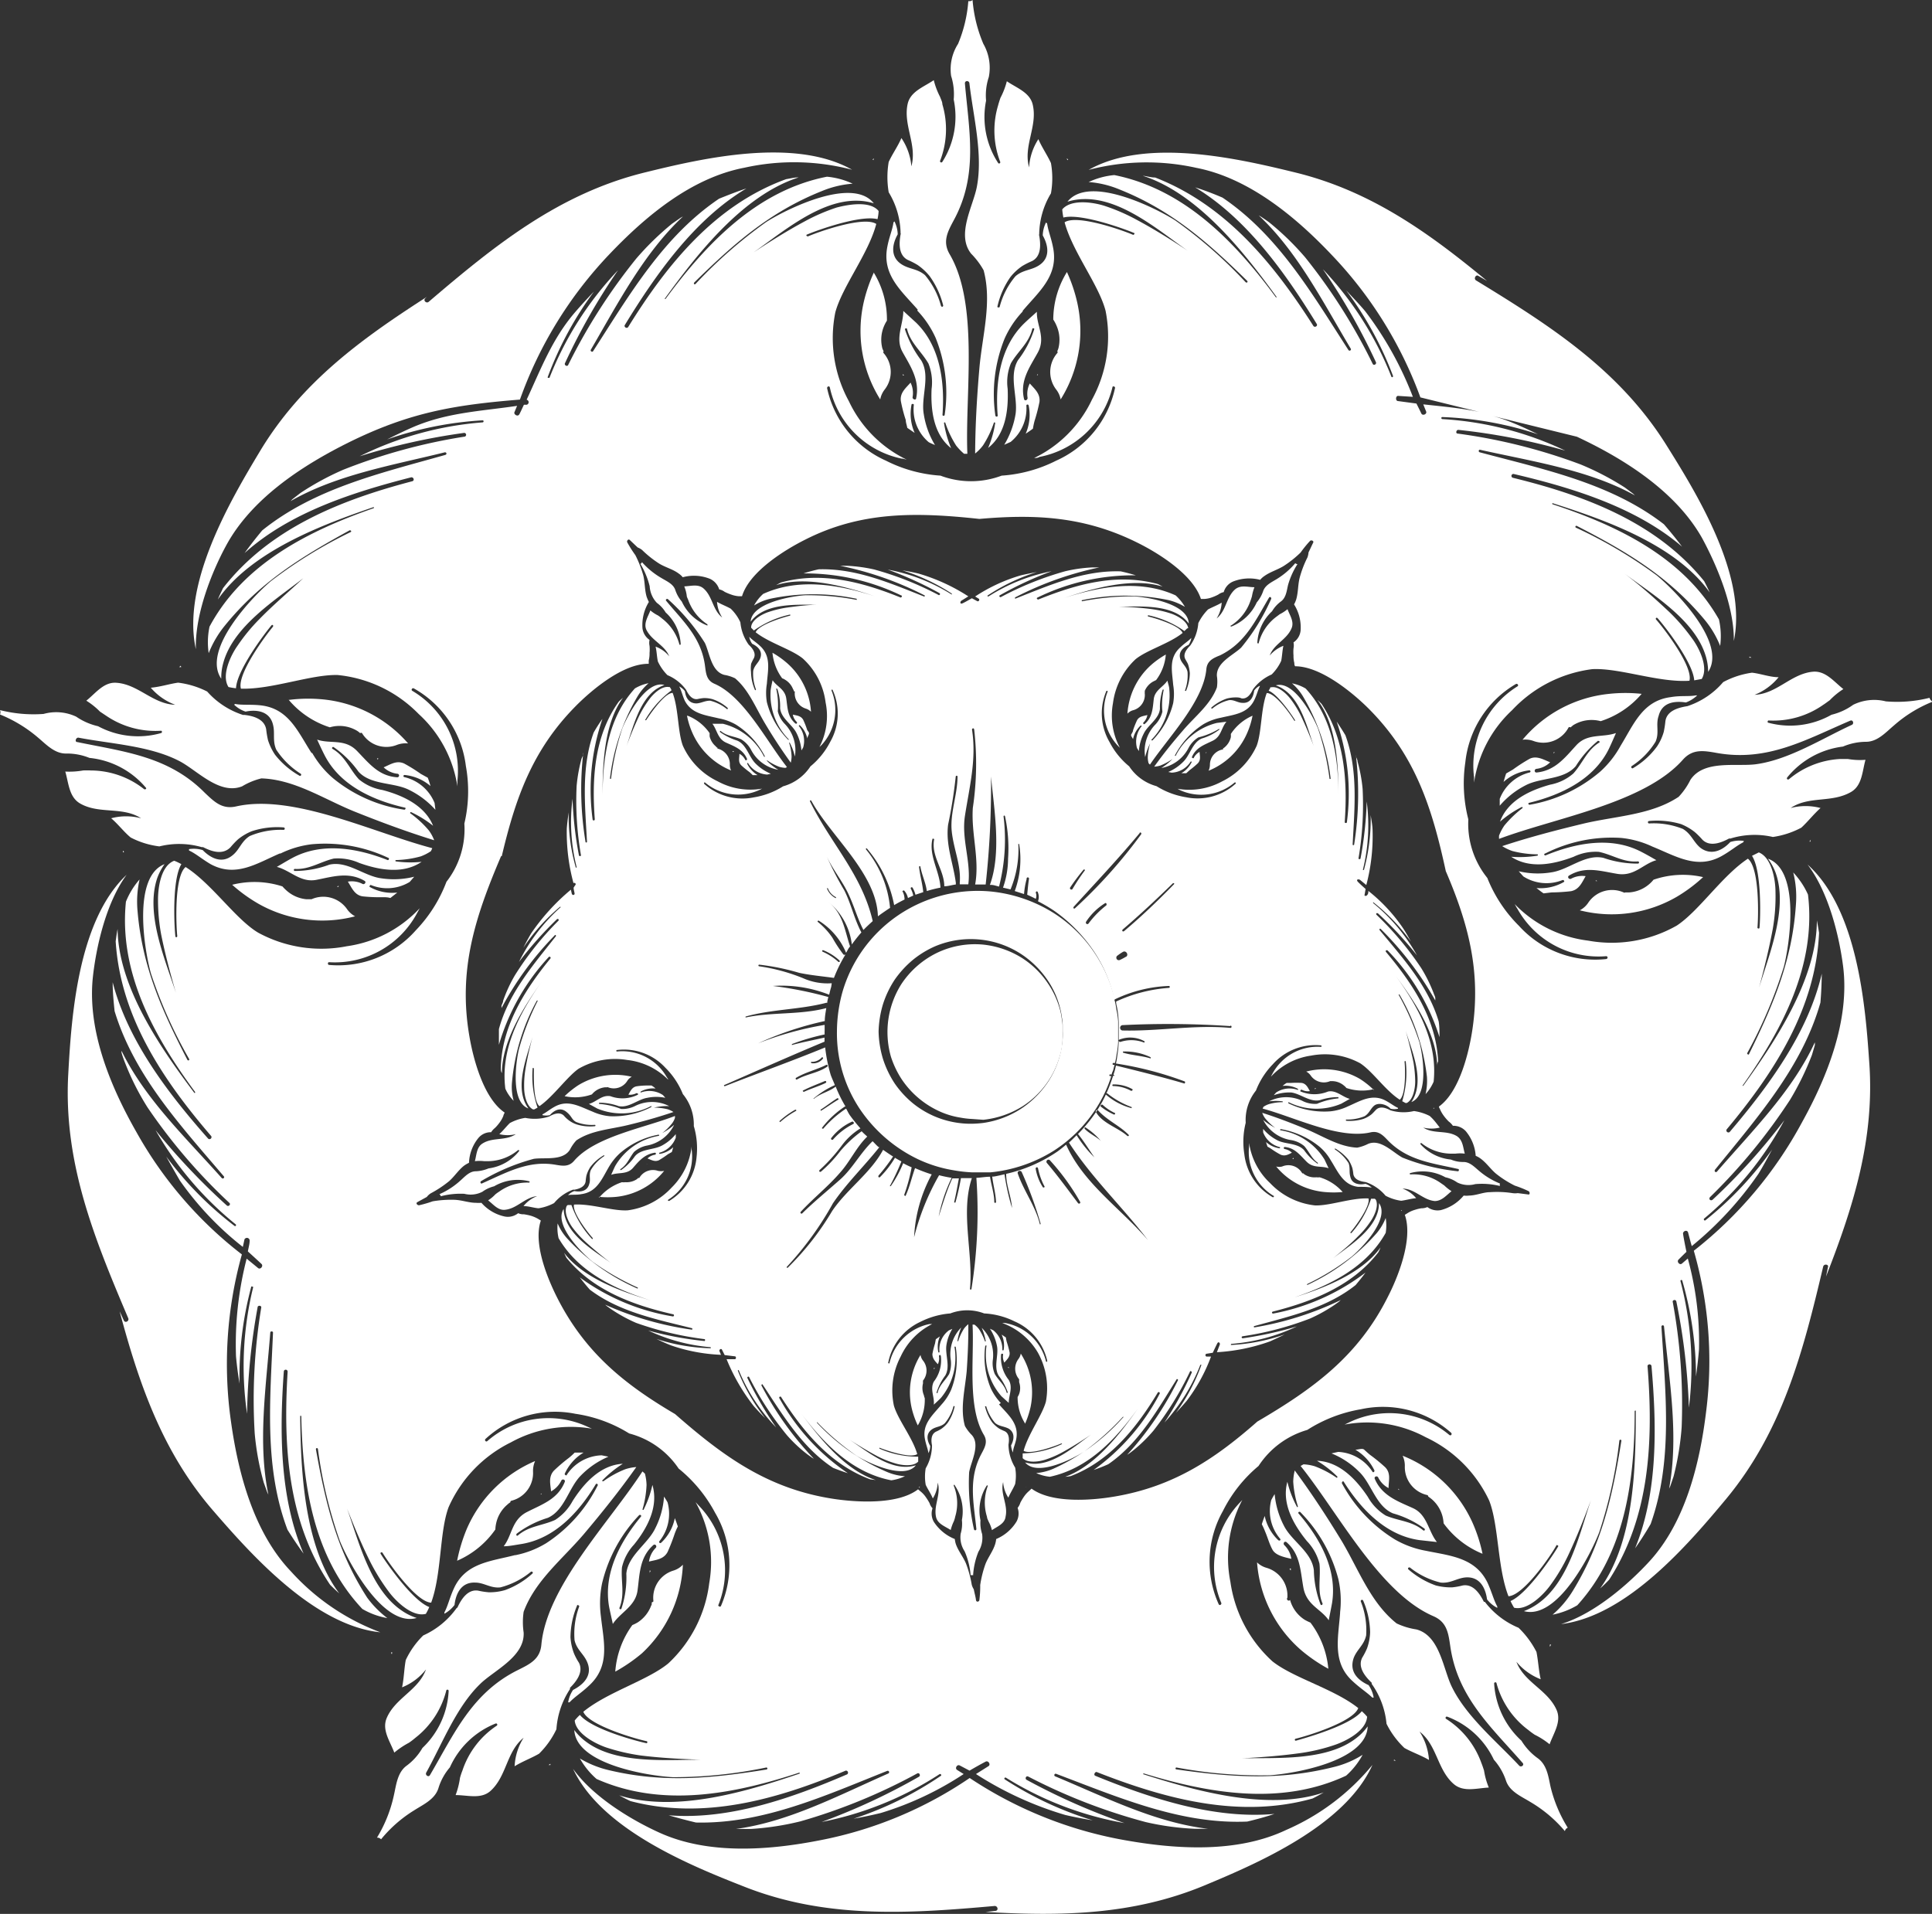 <svg xmlns="http://www.w3.org/2000/svg" viewBox="0 0 141.46 140.15"><rect x="0" y="0" width="141.46" height="140.15" fill="#333333" stroke="none"/><defs><style>.cls-1{fill:#fff;}</style></defs><title>tyrell</title><g id="Layer_2" data-name="Layer 2"><g id="Layer_2-2" data-name="Layer 2"><path class="cls-1" d="M141.28,51.1a9.78,9.78,0,0,1-3.2.26,3.49,3.49,0,0,0-2.39.25,4.51,4.51,0,0,1-1.59.73,6.13,6.13,0,0,1-4.6.59c-.12,0-.08-.18,0-.17a6.35,6.35,0,0,0,4-1.15c.16-.1.31-.22.47-.33a5.37,5.37,0,0,1,1-.82c-.69-.54-1.3-1.36-2.24-1.27-1.59.15-2.63,1.62-4.26,1.69,0,0,0,0,0,0a4.33,4.33,0,0,0,1.76-1.29c-.64,0-1.31-.26-1.95-.33a6.31,6.31,0,0,0-2.11.69,5.86,5.86,0,0,1-2.62,1.76s0,0,0,0c-.63.1-1.5.32-1.61,1.1a7,7,0,0,1-.12.78,3.78,3.78,0,0,1-.5,1.08,5.88,5.88,0,0,1-1.75,1.58c-.09.06-.18-.08-.1-.15a5.64,5.64,0,0,0,1.75-1.79c.29-.67,0-1.23.22-1.87.25-1,1.14-1.13,2-1h0a2.38,2.38,0,0,0,.83-.52l-.09,0c-.54.1-1.1,0-1.85.13-2.06.26-2.71,2-3.67,3.56a.1.1,0,0,1,0,0,7.19,7.19,0,0,1-1.5,1.9A10.74,10.74,0,0,1,112,58.93c-.1,0-.15-.13,0-.15,2.3-.57,4.7-1.7,5.8-3.94.2-.42.36-.8.52-1.16-1,.35-2.08,0-2.9.89s-1.55,1.87-2.92,2c-.17,0-.18-.24,0-.27a1.69,1.69,0,0,0,1-.48c-.5-.2-1-.51-1.51-.25a12.5,12.5,0,0,0-1.21.78l-.5.29c-.07.2-.13.41-.19.62a3.35,3.35,0,0,1,1.89-.85c.09,0,.13.14,0,.16a3.18,3.18,0,0,0-2.17,1.93c0,.17,0,.33,0,.5a6.17,6.17,0,0,1,1.87-1.48c1.13-.61,2.8-.38,3.7-1.42A7.55,7.55,0,0,1,117,54.25c.09,0,.18.08.09.13-.9.56-1.21,1.51-1.89,2.26a3.6,3.6,0,0,1-1.7.82c-1.51.42-3.11,1.17-3.67,2.71a7.87,7.87,0,0,1,1.58-1.07c.06,0,.11,0,.06.08a8,8,0,0,0-1.32,1.27,3.51,3.51,0,0,0-.39.74,2,2,0,0,0,0,.24c4.16-1.56,10.64-2.6,13.47-5.81.72-.8,1.53-.65,2.49-.48,3.72.66,6.55-1,9.76-2.37.2-.08.29.23.11.31-2.17,1-4.6,2.55-7,2.88-1.44.2-3.84-.35-4.82,1.15a5.15,5.15,0,0,1-.86,1.24c-2,1.33-4.57,1.4-6.92,1.95-2,.48-4,1-6,1.66l0,0a3.47,3.47,0,0,0,.75.36,7.39,7.39,0,0,0,1.82.24c.06,0,.06.09,0,.1a8.17,8.17,0,0,1-1.91.08c1.36.9,3.1.56,4.57,0a3.7,3.7,0,0,1,1.85-.36c1,.21,1.8.79,2.86.7.1,0,.11.15,0,.16a7.59,7.59,0,0,1-2.53-.42c-1.33-.3-2.55.88-3.81,1.06a6.07,6.07,0,0,1-2.39-.08l.34.38a3.15,3.15,0,0,0,2.88.26c.09,0,.16.1.08.15a3.43,3.43,0,0,1-2,.44c.17.13.34.27.52.39l.58-.07a13.72,13.72,0,0,0,1.43-.09c.6-.12.8-.64,1.07-1.1a1.71,1.71,0,0,0-1.07.19c-.15.07-.3-.13-.15-.23,1.17-.71,2.27-.34,3.53-.13s1.89-.73,2.87-1c-.35-.2-.71-.41-1.12-.62-2.22-1.15-4.81-.63-7,.27-.1,0-.15-.11,0-.15a10.76,10.76,0,0,1,5.54-1.13A7,7,0,0,1,121,62h0c1.71.69,3.26,1.7,5.07.68.66-.37,1.08-.75,1.57-1a.47.47,0,0,1,.05-.1,2.23,2.23,0,0,0-1,.08h0c-.6.65-1.42,1-2.19.42-.51-.42-.65-1-1.28-1.38a5.76,5.76,0,0,0-2.47-.4c-.11,0-.13-.17,0-.18a6.15,6.15,0,0,1,2.34.23,4.14,4.14,0,0,1,1,.58,5.92,5.92,0,0,1,.56.56c.55.55,1.38.22,1.94-.08a.1.1,0,0,1,.09,0,6,6,0,0,1,3.13-.12,6.36,6.36,0,0,0,2.08-.68c.49-.45.91-1,1.41-1.44a4.27,4.27,0,0,0-2.19,0s0,0,0,0c1.35-.91,3-.35,4.43-1.18.81-.48.81-1.5,1.05-2.35a5.16,5.16,0,0,1-1.29-.06h-.58A6.35,6.35,0,0,0,131,57.05c-.09.08-.22,0-.14-.12a6.23,6.23,0,0,1,4.08-2.26,4.4,4.4,0,0,1,1.69-.35c.85,0,1.46-.71,2.07-1.22a9.71,9.71,0,0,1,2.81-1.72A.43.43,0,0,1,141.28,51.1Z"/><path class="cls-1" d="M73.28,102.74a4,4,0,0,1-.74-1.09,6,6,0,0,1-.4-3.1s.09-.06.09,0a4.59,4.59,0,0,0,1.1,3.7l.53.48c0-.57.32-1.11,0-1.68a2.62,2.62,0,0,1-.56-1.87.08.08,0,0,1,.15,0,.91.91,0,0,0,.09.6c.19-.23.43-.42.38-.76a7.34,7.34,0,0,0-.21-.77,2.84,2.84,0,0,1-.06-.31l-.31-.21a1.87,1.87,0,0,1,.14,1.15,0,0,0,0,1-.09,0,1.75,1.75,0,0,0-.67-1.47l-.24-.11A3.44,3.44,0,0,1,73,98.57c.13.69-.27,1.53.13,2.18a4.26,4.26,0,0,1,.67,1.24,0,0,0,0,1-.09,0c-.14-.57-.59-.89-.87-1.37a2,2,0,0,1-.15-1,2.8,2.8,0,0,0-.81-2.39,4.53,4.53,0,0,1,.3,1s0,0-.06,0a4.17,4.17,0,0,0-.44-.9,1.72,1.72,0,0,0-.33-.33l-.14,0c.13,2.45-.4,6,.82,8.06.31.51.09.91-.16,1.38-1,1.85-.57,3.61-.38,5.53,0,.12-.17.12-.18,0a15.35,15.35,0,0,1-.35-4.16c.14-.79.83-2,.2-2.72a3,3,0,0,1-.51-.67c-.36-1.28,0-2.63.13-4,.08-1.16.13-2.29.12-3.45h0a1.68,1.68,0,0,0-.32.33,3.76,3.76,0,0,0-.42.91s-.06,0-.06,0a4.38,4.38,0,0,1,.28-1,2.78,2.78,0,0,0-.76,2.4,2.17,2.17,0,0,1-.12,1c-.28.48-.72.81-.85,1.38,0,.06-.09,0-.08,0a4,4,0,0,1,.64-1.26c.38-.65,0-1.48.08-2.18a3.19,3.19,0,0,1,.44-1.24l-.25.11A1.73,1.73,0,0,0,68.79,99c0,.05-.08.06-.09,0a1.89,1.89,0,0,1,.12-1.14l-.3.21-.06.32a6.49,6.49,0,0,0-.19.76c0,.34.2.53.4.75a1,1,0,0,0,.08-.59c0-.09.12-.14.14,0a2.55,2.55,0,0,1-.52,1.87c-.29.58.07,1.12,0,1.68.17-.15.33-.3.52-.49a4.61,4.61,0,0,0,1-3.72c0-.06.08-.06.09,0a6,6,0,0,1-.33,3.1,3.93,3.93,0,0,1-.72,1.11.06.06,0,0,1,0,0c-.65.78-1.44,1.43-1.2,2.55.08.41.21.7.25,1l0,0a1.19,1.19,0,0,0,.13-.53h0c-.25-.42-.32-.91.14-1.22.3-.2.64-.17.93-.44a3.13,3.13,0,0,0,.63-1.23c0-.06.11,0,.09,0a3.35,3.35,0,0,1-.51,1.2,2.06,2.06,0,0,1-.48.45,2.75,2.75,0,0,1-.38.2c-.39.2-.35.69-.29,1,0,0,0,0,0,0a3.34,3.34,0,0,1-.46,1.68,3.51,3.51,0,0,0,0,1.21c.15.33.38.64.52,1a2.39,2.39,0,0,0,.36-1.16h0c.26.87-.32,1.67-.12,2.53.12.5.66.67,1.07.94a3.28,3.28,0,0,1,.23-.64,1.91,1.91,0,0,0,.1-.34,3.4,3.4,0,0,0-.11-2.27c0-.06.05-.11.09,0a3.41,3.41,0,0,1,.51,2.52,2.56,2.56,0,0,1-.09,1,1.86,1.86,0,0,0,.29,1.29,5.49,5.49,0,0,1,.44,1.76.22.22,0,0,1,.18,0,5.5,5.5,0,0,1,.39-1.73,1.94,1.94,0,0,0,.27-1.3,2.56,2.56,0,0,1-.12-1,3.41,3.41,0,0,1,.45-2.53.05.05,0,0,1,.09,0,3.49,3.49,0,0,0-.06,2.28c0,.11.07.22.11.33a2.65,2.65,0,0,1,.25.64c.4-.28.94-.46,1-1,.19-.87-.41-1.66-.18-2.52,0,0,0,0,0,0a2.34,2.34,0,0,0,.38,1.14c.14-.34.36-.66.5-1a3.46,3.46,0,0,0,0-1.2,3.32,3.32,0,0,1-.49-1.68s0,0,0,0c.06-.35.08-.84-.31-1a3.49,3.49,0,0,1-.39-.19,2.57,2.57,0,0,1-.49-.44,3.4,3.4,0,0,1-.53-1.18,0,0,0,0,1,.09,0,3.27,3.27,0,0,0,.65,1.22c.31.26.64.23,1,.42.46.29.4.79.17,1.22h0a1.54,1.54,0,0,0,.14.53l0,0c0-.31.16-.59.24-1,.21-1.14-.6-1.76-1.26-2.53Z"/><path class="cls-1" d="M67.44,104.24h0Z"/><path class="cls-1" d="M67.65,102.18a1.37,1.37,0,0,1-.07-.87s0-.09,0-.14a0,0,0,0,1,0-.07,1.17,1.17,0,0,0,0-1.47.89.89,0,0,1-.18-.41,5.2,5.2,0,0,0-.64,3.92,6.28,6.28,0,0,0,.44,1.24v0s0,0,0,0a3.65,3.65,0,0,0,.51-2A.72.72,0,0,1,67.65,102.18Z"/><path class="cls-1" d="M73.86,100.21a.43.43,0,0,1,0-.11l-.06,0Z"/><path class="cls-1" d="M68.38,100.17s0,.07,0,.1l.07-.08Z"/><path class="cls-1" d="M39.53,89.17l0,0h-.08Z"/><path class="cls-1" d="M67.27,108.93l.07,0,0-.08Z"/><path class="cls-1" d="M104.94,81.18l.06,0a.14.14,0,0,0,0-.07Z"/><path class="cls-1" d="M47.33,85.24l.09,0,0,0A.47.47,0,0,0,47.33,85.24Z"/><path class="cls-1" d="M75.05,104.27s0,0,0,0a6.54,6.54,0,0,0,.41-1.25,5.27,5.27,0,0,0-.72-3.9.89.89,0,0,1-.18.41,1.18,1.18,0,0,0,.06,1.47,0,0,0,0,1,0,.07.78.78,0,0,1,0,.14,1.3,1.3,0,0,1,0,.87,1.51,1.51,0,0,1-.11.22,3.6,3.6,0,0,0,.54,1.93S75.05,104.26,75.05,104.27Z"/><path class="cls-1" d="M98.19,87.05l0,0h0Z"/><path class="cls-1" d="M100.6,79.83h0A6,6,0,0,0,99.56,79a5.21,5.21,0,0,0-3.92-.53.91.91,0,0,1,.33.29,1.17,1.17,0,0,0,1.42.41,0,0,0,0,1,.06,0h.14a1.36,1.36,0,0,1,.82.33.91.91,0,0,1,.17.17,3.59,3.59,0,0,0,2,.09S100.6,79.82,100.6,79.83Z"/><path class="cls-1" d="M43.84,87.64v0a6.38,6.38,0,0,0,1.31,0,5.21,5.21,0,0,0,3.48-1.9,1.15,1.15,0,0,1-.45,0,1.15,1.15,0,0,0-1.37.52s0,0-.08,0l-.1.09a1.36,1.36,0,0,1-.85.22.86.86,0,0,1-.24,0,3.66,3.66,0,0,0-1.67,1.13Z"/><path class="cls-1" d="M94.62,84.87l.1,0a.41.41,0,0,1,0-.09Z"/><path class="cls-1" d="M96.37,79.69l-.1,0s0,0,0,.07Z"/><path class="cls-1" d="M100.46,79.94h0Z"/><path class="cls-1" d="M93.88,85.42a.84.84,0,0,1-.44,0A5.2,5.2,0,0,0,97,87.29a7.13,7.13,0,0,0,1.31,0h0a3.63,3.63,0,0,0-1.69-1.08.85.85,0,0,1-.23,0,1.36,1.36,0,0,1-.86-.2.87.87,0,0,1-.11-.09,0,0,0,0,1-.07,0A1.16,1.16,0,0,0,93.88,85.42Z"/><path class="cls-1" d="M74.9,104.17l0,0v0Z"/><path class="cls-1" d="M75.09,108.89a.18.18,0,0,1,.07,0l0,0Z"/><path class="cls-1" d="M104.68,81.72a3.58,3.58,0,0,0-1.15-.36,3.31,3.31,0,0,1-1.74-.06s0,0,0,0c-.31-.17-.77-.34-1.07,0-.1.1-.2.22-.31.31a2.14,2.14,0,0,1-.57.32,3.31,3.31,0,0,1-1.29.14,0,0,0,1,1,0-.09,3.28,3.28,0,0,0,1.36-.24c.35-.21.42-.53.7-.77s.87-.14,1.21.22h0a1.24,1.24,0,0,0,.54,0,.42.42,0,0,1,0-.06c-.27-.12-.51-.32-.88-.52-1-.55-1.85,0-2.79.41h0a3.94,3.94,0,0,1-1.27.36,6,6,0,0,1-3.07-.58c-.05,0,0-.11,0-.09a4.61,4.61,0,0,0,3.86.11l.62-.35c-.55-.15-1-.66-1.59-.54a2.63,2.63,0,0,1-2,0c-.08,0,0-.17.08-.13a.93.93,0,0,0,.59.1c-.15-.25-.26-.54-.6-.6a6.85,6.85,0,0,0-.79,0l-.31,0a2.1,2.1,0,0,0-.3.22,1.85,1.85,0,0,1,1.13.22s0,.11,0,.08a1.78,1.78,0,0,0-1.6.18c-.06.07-.12.13-.17.2A3.3,3.3,0,0,1,94.54,80c.69.09,1.37.73,2.11.56A4.11,4.11,0,0,1,98,80.34a0,0,0,0,1,0,.09,5.34,5.34,0,0,0-1.57.4,2,2,0,0,1-1-.18,2.74,2.74,0,0,0-2.51,0,3.94,3.94,0,0,1,1,0s0,.05,0,.06a3.77,3.77,0,0,0-1,.14,1.56,1.56,0,0,0-.41.2l-.06.13c2.37.64,5.6,2.27,7.9,1.74.58-.13.9.2,1.27.59,1.45,1.49,3.25,1.66,5.13,2.09.12,0,.06.19,0,.17a15.14,15.14,0,0,1-4.06-1c-.71-.38-1.61-1.4-2.53-1a3,3,0,0,1-.79.27c-1.33-.06-2.49-.84-3.72-1.35-1.07-.44-2.13-.85-3.23-1.2v0a1.49,1.49,0,0,0,.22.41,4,4,0,0,0,.73.69s0,.06,0,0a4.73,4.73,0,0,1-.88-.58,2.78,2.78,0,0,0,2,1.47,2,2,0,0,1,1,.44c.37.41.55.93,1,1.23,0,0,0,.1,0,.08a4.13,4.13,0,0,1-1-1c-.5-.56-1.43-.42-2-.75a3.3,3.3,0,0,1-1-.81,2.11,2.11,0,0,0,0,.26,1.76,1.76,0,0,0,1.21,1.07c.06,0,0,.1,0,.09a1.87,1.87,0,0,1-1-.46,3.38,3.38,0,0,0,.11.34,2.4,2.4,0,0,1,.27.16,5.92,5.92,0,0,0,.68.42c.31.14.56,0,.83-.14a1,1,0,0,0-.54-.27.08.08,0,0,1,0-.15c.75.06,1.12.58,1.62,1.08s1.08.28,1.61.48l-.3-.64a4.61,4.61,0,0,0-3.22-2.14c-.06,0,0-.1,0-.09a6.13,6.13,0,0,1,2.85,1.29,3.73,3.73,0,0,1,.83,1l0,0c.54.86.91,1.81,2,1.94.42,0,.73,0,1,.06l0,0a1.27,1.27,0,0,0-.46-.28s0,0,0,0c-.48.1-1,0-1.11-.52-.1-.35,0-.66-.13-1a3.24,3.24,0,0,0-1-1s0-.12,0-.08a3.48,3.48,0,0,1,1,.85,2.73,2.73,0,0,1,.28.6,3.21,3.21,0,0,1,.07.43c.07.43.55.55.9.59,0,0,0,0,0,0a3.26,3.26,0,0,1,1.46,1,3.37,3.37,0,0,0,1.15.37c.36-.05.73-.16,1.09-.19a2.31,2.31,0,0,0-1-.7s0,0,0,0c.9,0,1.48.83,2.36.91.52,0,.85-.42,1.23-.72a3.36,3.36,0,0,1-.53-.42l-.29-.2a3.47,3.47,0,0,0-2.19-.61.05.05,0,0,1,0-.1,3.42,3.42,0,0,1,2.56.31,2.41,2.41,0,0,1,.87.38,1.87,1.87,0,0,0,1.32.12,5.5,5.5,0,0,1,1.81.14.22.22,0,0,1,0-.18,5.52,5.52,0,0,1-1.52-.92c-.34-.28-.68-.66-1.15-.66a2.27,2.27,0,0,1-.93-.18A3.43,3.43,0,0,1,104,83.78s0-.11.08-.07a3.52,3.52,0,0,0,2.14.77h.35a2.67,2.67,0,0,1,.68,0c-.13-.47-.14-1-.59-1.29-.76-.45-1.7-.13-2.45-.62,0,0,0,0,0,0a2.48,2.48,0,0,0,1.21,0C105.18,82.27,105,82,104.68,81.72Z"/><path class="cls-1" d="M102.6,88.68l.06-.05h-.08Z"/><path class="cls-1" d="M43.89,87.46h0v0Z"/><path class="cls-1" d="M54,44.09h-.08l.07,0Z"/><path class="cls-1" d="M58.14,50.63s.06,0,.06,0A1.16,1.16,0,0,0,59,51.89a.93.93,0,0,1,.38.23,5.17,5.17,0,0,0-1.75-3.56,6.51,6.51,0,0,0-1.07-.76v0s0,0,0,0a3.71,3.71,0,0,0,.71,1.87.91.91,0,0,1,.22.11,1.38,1.38,0,0,1,.57.67A.7.7,0,0,1,58.14,50.63Z"/><path class="cls-1" d="M49,48.06h0a2.28,2.28,0,0,0-1-.71c.09.35.09.73.17,1.09a3.58,3.58,0,0,0,.7,1,3.23,3.23,0,0,1,1.37,1.08h0c.15.32.42.74.84.67a3.21,3.21,0,0,1,.43-.07,2.13,2.13,0,0,1,.66.08,3.16,3.16,0,0,1,1.12.65s0,.11-.06.08A3.15,3.15,0,0,0,52,51.31c-.4,0-.65.18-1,.2-.55,0-.79-.41-.85-.89h0a1.08,1.08,0,0,0-.42-.35.11.11,0,0,1,0,0c.15.26.21.57.39,1,.49,1,1.5,1.09,2.49,1.33,0,0,0,0,0,0a4,4,0,0,1,1.27.46A5.91,5.91,0,0,1,56,55.38s0,.1-.07,0a4.61,4.61,0,0,0-3-2.38L52.16,53c.35.45.38,1.1,1,1.38s1.25.5,1.54,1.2c0,.09-.1.14-.14.05a1,1,0,0,0-.42-.43c0,.3-.11.59.13.84a7.37,7.37,0,0,0,.61.5,2.39,2.39,0,0,1,.23.22h.36a2,2,0,0,1-.77-.85s.06-.09.09,0a1.76,1.76,0,0,0,1.39.81l.26-.06a3.46,3.46,0,0,1-1.1-.73c-.51-.49-.67-1.41-1.37-1.7a4.51,4.51,0,0,1-1.26-.63s0-.11.06-.07c.44.38,1,.38,1.5.61a2,2,0,0,1,.72.76,2.77,2.77,0,0,0,2,1.47,4,4,0,0,1-.83-.65s0-.07,0-.05a4,4,0,0,0,.89.48,1.93,1.93,0,0,0,.46.08l.11-.06c-1.52-1.93-3.15-5.16-5.31-6.1-.55-.24-.61-.69-.68-1.23C51.38,46.69,50,45.48,48.78,44c-.08-.09.06-.2.14-.11a14.89,14.89,0,0,1,2.69,3.19c.35.73.46,2.08,1.42,2.34a2.9,2.9,0,0,1,.79.25c1,.84,1.51,2.16,2.19,3.3s1.22,1.94,1.89,2.88l0,0a2.13,2.13,0,0,0,.06-.45,3.68,3.68,0,0,0-.18-1s0-.06.05,0a3.94,3.94,0,0,1,.37,1A2.77,2.77,0,0,0,57.45,53a2,2,0,0,1-.5-.91,5.58,5.58,0,0,0-.11-1.63c0-.05,0-.08.08,0a4.13,4.13,0,0,1,.2,1.4c.07.75.89,1.19,1.2,1.82a3.47,3.47,0,0,1,.36,1.27,2.53,2.53,0,0,0,.13-.22,1.73,1.73,0,0,0-.33-1.58,0,0,0,0,1,.06-.06,1.82,1.82,0,0,1,.57,1c0-.12.09-.23.12-.35s-.09-.2-.13-.29a6,6,0,0,0-.29-.74c-.17-.3-.47-.31-.76-.38a1,1,0,0,0,.28.53c.07.07,0,.18-.09.12-.58-.49-.57-1.13-.67-1.83s-.7-.87-1-1.34c-.05.22-.1.44-.14.7a4.63,4.63,0,0,0,1.32,3.63s0,.09-.07,0a6,6,0,0,1-1.53-2.72,4.09,4.09,0,0,1,0-1.35v0c.07-1,.34-2-.5-2.77-.31-.29-.58-.44-.79-.67h0a1.26,1.26,0,0,0,.21.51h0c.44.21.79.56.59,1.07-.13.34-.42.51-.51.91a3.17,3.17,0,0,0,.2,1.36c0,.06-.07.1-.09,0a3.33,3.33,0,0,1-.27-1.27A2.09,2.09,0,0,1,55,48.6a3.49,3.49,0,0,1,.19-.39c.2-.38-.11-.76-.37-1,0,0,0,0,0,0a3.35,3.35,0,0,1-.61-1.64,3.24,3.24,0,0,0-.71-1c-.32-.18-.68-.31-1-.5a2.45,2.45,0,0,0,.38,1.15h0c-.71-.56-.7-1.55-1.37-2.13-.39-.34-.92-.17-1.41-.15a2.66,2.66,0,0,1,.18.66c0,.11.07.22.11.33a3.53,3.53,0,0,0,1.41,1.79,0,0,0,0,1,0,.09,3.42,3.42,0,0,1-1.88-1.76,2.52,2.52,0,0,1-.47-.83c-.14-.45-.62-.65-1-.88A5.79,5.79,0,0,1,47,41.16a.16.16,0,0,1-.11.13,5.92,5.92,0,0,1,.68,1.64,1.92,1.92,0,0,0,.53,1.22,2.37,2.37,0,0,1,.64.7,3.36,3.36,0,0,1,1.1,2.32.05.05,0,1,1-.1,0,3.53,3.53,0,0,0-1.27-1.88,3.15,3.15,0,0,0-.29-.22,2.72,2.72,0,0,1-.56-.37c-.17.46-.5.92-.3,1.4C47.71,46.92,48.66,47.22,49,48.06Z"/><path class="cls-1" d="M56.52,48v0Z"/><path class="cls-1" d="M66.11,27.38a.49.49,0,0,1,0,.12l.08,0Z"/><path class="cls-1" d="M64,19.92a11.36,11.36,0,0,0-.77,2.26,9.46,9.46,0,0,0,1.22,7.07,1.66,1.66,0,0,1,.33-.73,2.09,2.09,0,0,0-.08-2.66.11.11,0,0,1,0-.14,1.22,1.22,0,0,1-.1-.23,2.55,2.55,0,0,1,.12-1.59,2.78,2.78,0,0,1,.22-.42A6.56,6.56,0,0,0,64,20s0,0,0,0A.05.05,0,0,1,64,19.92Z"/><path class="cls-1" d="M78.21,11.67l-.11-.07a.5.5,0,0,1,.05.13Z"/><path class="cls-1" d="M128.09,48.08l0,.08h.15Z"/><path class="cls-1" d="M41.49,80.4h0Z"/><path class="cls-1" d="M67.17,22.75a7.11,7.11,0,0,1,1.34,2,10.79,10.79,0,0,1,.66,5.62c0,.1-.17.11-.16,0,.17-2.36-.15-5-1.93-6.74l-.94-.86c0,1-.61,2-.06,3s1.29,2.05,1,3.39c0,.17-.29.09-.26-.08a1.72,1.72,0,0,0-.15-1.06c-.35.4-.79.74-.71,1.35a10.9,10.9,0,0,0,.36,1.39c0,.19.08.38.11.57l.54.37a3.46,3.46,0,0,1-.23-2.06c0-.09.18-.07.17,0A3.14,3.14,0,0,0,68,32.38c.15.08.3.14.46.21a6.15,6.15,0,0,1-.82-2.25c-.23-1.26.51-2.78-.19-3.95a7.84,7.84,0,0,1-1.19-2.27.08.08,0,0,1,.16,0c.25,1,1.05,1.62,1.56,2.5a3.72,3.72,0,0,1,.23,1.87c-.07,1.56.15,3.32,1.43,4.33a7.88,7.88,0,0,1-.52-1.84.05.05,0,0,1,.1,0,7.59,7.59,0,0,0,.79,1.65,4.15,4.15,0,0,0,.58.6l.24,0c-.18-4.45.87-10.92-1.3-14.62-.54-.93-.14-1.65.32-2.51,1.79-3.32,1.1-6.53.8-10,0-.22.31-.21.33,0,.27,2.37,1,5.15.55,7.55-.26,1.43-1.54,3.53-.42,4.93a5.66,5.66,0,0,1,.91,1.21c.63,2.35-.1,4.78-.31,7.18-.18,2.09-.3,4.15-.31,6.24h0a3.31,3.31,0,0,0,.58-.6,7.16,7.16,0,0,0,.79-1.65c0-.06.11,0,.1,0a7.42,7.42,0,0,1-.52,1.84c1.28-1,1.5-2.77,1.43-4.33a3.61,3.61,0,0,1,.24-1.87c.51-.88,1.31-1.47,1.56-2.5,0-.1.17-.06.15,0a7.38,7.38,0,0,1-1.19,2.27c-.7,1.17,0,2.69-.18,3.95a6.36,6.36,0,0,1-.83,2.25l.47-.21a3.16,3.16,0,0,0,1.15-2.66c0-.09.15-.11.17,0a3.46,3.46,0,0,1-.22,2.06c.18-.12.36-.24.53-.37a5.78,5.78,0,0,1,.12-.57,12.88,12.88,0,0,0,.36-1.39c.07-.61-.36-.95-.71-1.35a1.72,1.72,0,0,0-.16,1.06c0,.17-.22.25-.26.08-.31-1.34.38-2.27,1-3.39s-.1-2-.06-3c-.29.27-.61.54-.94.86-1.79,1.75-2.11,4.38-1.93,6.74,0,.11-.15.1-.17,0a10.89,10.89,0,0,1,.67-5.62,7.08,7.08,0,0,1,1.33-2s0,0,0-.05c1.19-1.41,2.63-2.56,2.23-4.61-.14-.74-.37-1.25-.44-1.79a.27.27,0,0,1-.08-.07,2.23,2.23,0,0,0-.24.95v0c.43.77.55,1.67-.29,2.2-.56.36-1.16.31-1.71.79a5.68,5.68,0,0,0-1.15,2.22c0,.1-.2.07-.17,0a6.07,6.07,0,0,1,.95-2.16,3.94,3.94,0,0,1,.87-.81,5.91,5.91,0,0,1,.71-.36c.7-.35.64-1.24.53-1.87a.09.09,0,0,1,0-.09,5.93,5.93,0,0,1,.86-3,6.37,6.37,0,0,0,0-2.22c-.27-.59-.67-1.16-.92-1.75a4.24,4.24,0,0,0-.68,2.07s0,0,0,0c-.44-1.57.63-3,.27-4.58-.2-.91-1.17-1.23-1.9-1.73a5.57,5.57,0,0,1-.47,1.22c-.06.18-.12.36-.17.55a6.39,6.39,0,0,0,.15,4.12c.05.1-.09.19-.15.09a6.16,6.16,0,0,1-.88-4.56,4.25,4.25,0,0,1,.2-1.73A3.52,3.52,0,0,0,72,3.21,10.3,10.3,0,0,1,71.21,0a.35.35,0,0,1-.31.08,10.08,10.08,0,0,1-.75,3.13,3.45,3.45,0,0,0-.51,2.35,4.42,4.42,0,0,1,.19,1.73A6.16,6.16,0,0,1,69,11.85a.09.09,0,0,1-.16-.09A6.39,6.39,0,0,0,69,7.64c0-.19-.11-.37-.17-.55a5.52,5.52,0,0,1-.46-1.22c-.73.5-1.7.82-1.91,1.73-.35,1.57.71,3,.27,4.58,0,0,0,0,0,0A4.33,4.33,0,0,0,66,10.11c-.25.59-.66,1.16-.93,1.75a6.62,6.62,0,0,0,0,2.22,5.94,5.94,0,0,1,.87,3,.09.09,0,0,1,0,.09c-.11.63-.17,1.52.54,1.87a5.77,5.77,0,0,1,.7.36,4.22,4.22,0,0,1,.88.81,6.25,6.25,0,0,1,1,2.16c0,.11-.13.14-.17,0a5.83,5.83,0,0,0-1.16-2.22c-.55-.48-1.15-.43-1.71-.79-.83-.53-.72-1.43-.29-2.2v0a2.23,2.23,0,0,0-.24-.95.46.46,0,0,1-.07.07c-.07.54-.31,1.05-.45,1.79-.4,2.05,1,3.2,2.23,4.61C67.17,22.71,67.17,22.73,67.17,22.75Z"/><path class="cls-1" d="M76,27.38l-.08.09s0,0,.07,0A.49.49,0,0,1,76,27.38Z"/><path class="cls-1" d="M77.38,23.9a2.55,2.55,0,0,1,.12,1.59,1.23,1.23,0,0,1-.09.23.1.1,0,0,1,0,.14,2.11,2.11,0,0,0-.08,2.66,1.66,1.66,0,0,1,.33.73,9.46,9.46,0,0,0,1.22-7.07,11.33,11.33,0,0,0-.76-2.26s0,0,0,0,0,0,0,0a6.65,6.65,0,0,0-1,3.48A2.78,2.78,0,0,1,77.38,23.9Z"/><path class="cls-1" d="M42,87.13c.35-.06.82-.19.88-.62a3.18,3.18,0,0,1,.06-.43,2.3,2.3,0,0,1,.27-.6,3.24,3.24,0,0,1,1-.88s.1,0,0,.08a3,3,0,0,0-.95,1c-.16.37,0,.68-.11,1-.13.54-.62.63-1.1.54h0a1.26,1.26,0,0,0-.46.3l0,0c.3-.06.61,0,1-.08,1.13-.16,1.48-1.12,2-2l0,0a4.28,4.28,0,0,1,.81-1,6,6,0,0,1,2.81-1.35c.06,0,.09.07,0,.09a4.59,4.59,0,0,0-3.17,2.21c-.11.23-.2.44-.29.64.53-.2,1.16,0,1.6-.51s.85-1,1.6-1.11c.1,0,.1.13,0,.15a1,1,0,0,0-.54.27c.28.11.54.27.84.13a7.57,7.57,0,0,0,.66-.44l.28-.16a3.57,3.57,0,0,0,.1-.35,1.86,1.86,0,0,1-1,.49s-.07-.08,0-.09a1.77,1.77,0,0,0,1.19-1.1c0-.08,0-.17,0-.26a3.34,3.34,0,0,1-1,.83c-.61.34-1.54.23-2,.8a4,4,0,0,1-1,1c-.05,0-.1,0-.05-.07.5-.32.66-.84,1-1.26a2,2,0,0,1,.93-.46,2.78,2.78,0,0,0,2-1.52,4.41,4.41,0,0,1-.87.6s-.06,0,0,0a4,4,0,0,0,.72-.71,1.4,1.4,0,0,0,.21-.4l0-.14c-2.28.89-5.85,1.5-7.39,3.29-.39.45-.84.37-1.37.28-2-.34-3.6.59-5.37,1.37-.1.05-.16-.12-.06-.17a15.16,15.16,0,0,1,3.85-1.63c.79-.12,2.12.17,2.65-.67a3,3,0,0,1,.47-.68c1.11-.75,2.51-.81,3.8-1.13,1.12-.27,2.22-.58,3.31-.95v0a1.81,1.81,0,0,0-.42-.2,4.21,4.21,0,0,0-1-.12s0,0,0,0A3.81,3.81,0,0,1,49,81a2.77,2.77,0,0,0-2.52,0,2.1,2.1,0,0,1-1,.21,5.43,5.43,0,0,0-1.58-.37c-.06,0-.06-.08,0-.09A4.17,4.17,0,0,1,45.3,81c.74.15,1.4-.5,2.1-.61a3.23,3.23,0,0,1,1.31,0c-.05-.07-.11-.13-.17-.2A1.79,1.79,0,0,0,46.93,80s-.08,0,0-.08A1.89,1.89,0,0,1,48,79.71a1.66,1.66,0,0,0-.3-.22l-.31,0a5.25,5.25,0,0,0-.79.06c-.33.07-.44.35-.59.61a1,1,0,0,0,.59-.11c.09,0,.17.07.09.12a2.53,2.53,0,0,1-2,.1c-.64-.1-1,.41-1.57.57l.62.34A4.62,4.62,0,0,0,47.66,81c.05,0,.08,0,0,.08a6,6,0,0,1-3,.66,3.91,3.91,0,0,1-1.28-.34h0c-.94-.37-1.8-.92-2.8-.34-.36.2-.59.41-.86.54,0,0,0,0,0,.06a1.24,1.24,0,0,0,.54,0h0c.33-.37.77-.59,1.2-.25s.37.55.72.75a3.16,3.16,0,0,0,1.37.21.05.05,0,0,1,0,.1,3.3,3.3,0,0,1-1.29-.12A2,2,0,0,1,41.6,82a2.2,2.2,0,0,1-.31-.3c-.31-.31-.77-.12-1.08.06h0a3.46,3.46,0,0,1-1.75.1,3.43,3.43,0,0,0-1.13.38c-.27.26-.5.57-.77.81a2.47,2.47,0,0,0,1.21,0s0,0,0,0c-.74.51-1.68.21-2.43.68-.45.27-.44.83-.57,1.3a3.13,3.13,0,0,1,.68,0l.36,0a3.48,3.48,0,0,0,2.12-.81c.05,0,.12,0,.08.07a3.43,3.43,0,0,1-2.24,1.27,2.68,2.68,0,0,1-.93.21c-.47,0-.8.39-1.13.68a5.55,5.55,0,0,1-1.54,1,.2.2,0,0,1,.1.15A5.76,5.76,0,0,1,34,87.42a1.87,1.87,0,0,0,1.32-.15,2.5,2.5,0,0,1,.86-.4,3.41,3.41,0,0,1,2.55-.37.05.05,0,0,1,0,.1,3.51,3.51,0,0,0-2.18.66,2.83,2.83,0,0,0-.28.2,2.69,2.69,0,0,1-.53.44c.39.3.73.75,1.24.69.89-.09,1.45-.91,2.35-1,0,0,0,0,0,0a2.36,2.36,0,0,0-1,.73c.37,0,.74.13,1.1.16a3.57,3.57,0,0,0,1.14-.38,3.24,3.24,0,0,1,1.44-1A0,0,0,0,1,42,87.13Z"/><path class="cls-1" d="M37,81.78l.06,0,0,0A.19.19,0,0,1,37,81.78Z"/><path class="cls-1" d="M58.11,51.89l0-.1s0,.07,0,.11Z"/><path class="cls-1" d="M45.93,79.15a.79.79,0,0,1,.33-.3,5.21,5.21,0,0,0-3.92.62,6.84,6.84,0,0,0-1,.8h0s0,0,0,0a3.64,3.64,0,0,0,2-.13,1.29,1.29,0,0,1,.16-.17,1.45,1.45,0,0,1,.81-.35h.14a.05.05,0,0,1,.07,0A1.16,1.16,0,0,0,45.93,79.15Z"/><path class="cls-1" d="M45.66,80l-.11,0,.1,0A.17.17,0,0,1,45.66,80Z"/><path class="cls-1" d="M50.3,52.4h0a5.82,5.82,0,0,0,.39,1.25,5.25,5.25,0,0,0,2.84,2.77.94.94,0,0,1-.09-.44,1.17,1.17,0,0,0-.9-1.16.07.07,0,0,1,0-.07s-.08,0-.11-.08a1.39,1.39,0,0,1-.47-.74,2.24,2.24,0,0,1,0-.24,3.53,3.53,0,0,0-1.56-1.26S50.3,52.41,50.3,52.4Z"/><path class="cls-1" d="M53.73,55l-.11,0,.08.08Z"/><path class="cls-1" d="M47.61,48.74s0-.06,0-.08a.19.19,0,0,1,0,.07Z"/><path class="cls-1" d="M50.48,52.39h0Z"/><path class="cls-1" d="M34.16,112a12.24,12.24,0,0,0-.69,2.29h0s0,0,0,0a6.61,6.61,0,0,0,2.8-2.29,2.53,2.53,0,0,1,.06-.46,2.48,2.48,0,0,1,.83-1.37,1.16,1.16,0,0,1,.21-.16.1.1,0,0,1,.06-.11,2.09,2.09,0,0,0,1.6-2.12,1.77,1.77,0,0,1,.15-.79A9.48,9.48,0,0,0,34.16,112Z"/><path class="cls-1" d="M64,11.6l-.11.07.06.06A.5.5,0,0,1,64,11.6Z"/><path class="cls-1" d="M27.7,55.53l-.1,0,.06.1Z"/><path class="cls-1" d="M16.53,40c1.86-3.48,5.6-5.91,9-7.6,4.47-2.21,7.75-2.75,12.54-3.14a30,30,0,0,1,6.51-10.6c2.63-2.77,6-5.63,9.93-6.38a16.74,16.74,0,0,1,7.88.15c-4.26-2.41-11.08-.81-15.18.2-6.3,1.55-11,5.35-15.82,9.47-.17.15-.43-.1-.25-.26l.11-.1C26.46,24.82,22.05,28,19,33.1c-2.17,3.61-5.71,9.66-4.66,14.44C14.27,44.93,15.54,41.83,16.53,40Z"/><path class="cls-1" d="M10.54,57.78a6.32,6.32,0,0,0-3.89-1.36,5.42,5.42,0,0,0-.57,0,5.79,5.79,0,0,1-1.3.08c.25.85.27,1.87,1.09,2.34,1.39.8,3.09.2,4.46,1.08a0,0,0,0,1,0,0,4.28,4.28,0,0,0-2.19,0c.5.42.93,1,1.43,1.41a6.19,6.19,0,0,0,2.1.65,6,6,0,0,1,3.12.06.1.1,0,0,1,.09,0c.57.29,1.41.61,2,0a6.06,6.06,0,0,1,.55-.58,3.94,3.94,0,0,1,1-.59,5.91,5.91,0,0,1,2.33-.28.09.09,0,0,1,0,.18,5.77,5.77,0,0,0-2.47.45c-.62.38-.75,1-1.25,1.4-.76.64-1.58.26-2.2-.37h0a2.24,2.24,0,0,0-1-.07l0,.1c.5.23.92.61,1.58,1,1.84,1,3.37-.05,5.06-.78h.06a7.07,7.07,0,0,1,2.32-.68,10.83,10.83,0,0,1,5.57,1c.09,0,.05.19-.05.16-2.21-.87-4.81-1.33-7-.14-.41.22-.76.44-1.11.64,1,.26,1.73,1.17,2.89.95s2.35-.62,3.53.07c.16.09,0,.3-.14.23a1.72,1.72,0,0,0-1.08-.17c.29.45.49,1,1.1,1.08a11.32,11.32,0,0,0,1.43.06c.19,0,.39,0,.58.06l.51-.4a3.34,3.34,0,0,1-2-.4c-.08,0,0-.19.07-.15A3.16,3.16,0,0,0,30,64.58l.33-.38a6.11,6.11,0,0,1-2.39.12c-1.27-.15-2.5-1.31-3.83-1a7.33,7.33,0,0,1-2.52.46c-.1,0-.1-.16,0-.15,1.06.06,1.87-.53,2.85-.76a3.82,3.82,0,0,1,1.86.32c1.48.53,3.22.84,4.57-.08A7.91,7.91,0,0,1,29,63.08a.05.05,0,0,1,0-.1,7.41,7.41,0,0,0,1.81-.27,3.44,3.44,0,0,0,.74-.38,2.14,2.14,0,0,0,.1-.22c-4.3-1.13-10.18-4-14.35-3.06-1.05.24-1.62-.35-2.31-1-2.65-2.68-5.91-3-9.33-3.71-.21,0-.11-.36.1-.32,2.34.45,5.22.59,7.37,1.71,1.3.67,2.93,2.51,4.6,1.85A5,5,0,0,1,19.14,57c2.43.08,4.54,1.5,6.77,2.41,1.94.78,3.88,1.5,5.88,2.12v0a2.91,2.91,0,0,0-.4-.73,7.5,7.5,0,0,0-1.34-1.24c-.05,0,0-.12.05-.09a8.07,8.07,0,0,1,1.61,1C31.12,59,29.5,58.24,28,57.85a3.65,3.65,0,0,1-1.72-.78c-.69-.75-1-1.69-1.93-2.23-.09-.05,0-.18.08-.13a7.41,7.41,0,0,1,1.82,1.8c.92,1,2.59.76,3.72,1.34a6.33,6.33,0,0,1,1.91,1.45l-.06-.5a3.17,3.17,0,0,0-2.2-1.89.08.08,0,0,1,0-.16,3.41,3.41,0,0,1,1.9.81,6.21,6.21,0,0,0-.2-.61l-.51-.28a11.82,11.82,0,0,0-1.22-.76c-.56-.25-1,.07-1.5.28a1.74,1.74,0,0,0,1,.47.13.13,0,1,1,0,.26c-1.36-.09-2.05-1-2.95-1.93s-1.95-.49-2.92-.83c.17.36.34.74.55,1.15,1.14,2.22,3.56,3.3,5.87,3.83.1,0,.05.17-.05.15A10.64,10.64,0,0,1,24.4,57a7,7,0,0,1-1.54-1.86l-.05,0c-1-1.55-1.67-3.27-3.74-3.49-.75-.08-1.31,0-1.85-.1l-.08.05a2.18,2.18,0,0,0,.84.51h0c.86-.18,1.76,0,2,.92.18.64-.05,1.2.25,1.87a5.9,5.9,0,0,0,1.79,1.76c.08.06,0,.21-.1.14a6.08,6.08,0,0,1-1.78-1.53,4.13,4.13,0,0,1-.52-1.08,7,7,0,0,1-.13-.78c-.13-.78-1-1-1.63-1.06a.16.16,0,0,1-.08,0,5.93,5.93,0,0,1-2.61-1.71,6.42,6.42,0,0,0-2.13-.65c-.64.09-1.3.31-2,.37a4.36,4.36,0,0,0,1.79,1.25s0,0,0,0c-1.63-.05-2.69-1.49-4.29-1.61-.94-.08-1.53.76-2.22,1.31a5.35,5.35,0,0,1,1,.8l.48.32a6.4,6.4,0,0,0,4,1.08.09.09,0,0,1,0,.17,6.18,6.18,0,0,1-4.62-.5,4.65,4.65,0,0,1-1.6-.7,3.44,3.44,0,0,0-2.39-.2A10,10,0,0,1,0,52a.4.4,0,0,1,0,.32A10.13,10.13,0,0,1,2.77,54c.61.51,1.23,1.2,2.09,1.18a4.38,4.38,0,0,1,1.69.32,6.21,6.21,0,0,1,4.13,2.18C10.76,57.75,10.63,57.85,10.54,57.78Z"/><path class="cls-1" d="M13.23,48.75l-.11.1.15,0Z"/><path class="cls-1" d="M29.08,54.54a1.84,1.84,0,0,1,.8-.1,9.46,9.46,0,0,0-6.4-3.24,11.08,11.08,0,0,0-2.38.06l0,0h.05a6.53,6.53,0,0,0,3,2,2.34,2.34,0,0,1,.46-.09,2.51,2.51,0,0,1,1.56.36,1.4,1.4,0,0,1,.2.16.1.1,0,0,1,.14,0A2.08,2.08,0,0,0,29.08,54.54Z"/><path class="cls-1" d="M24.67,64.94l.12,0v-.08Z"/><path class="cls-1" d="M39.65,109.42a.18.18,0,0,1,0-.07.73.73,0,0,1-.08.09Z"/><path class="cls-1" d="M47.57,115l0,.18a.69.69,0,0,1,.07-.15Z"/><path class="cls-1" d="M22.81,65.85s-.08,0-.11,0h-.26A2.53,2.53,0,0,1,21,65.23a3.22,3.22,0,0,1-.32-.32A6.66,6.66,0,0,0,17,64.79s0,0,0,0h0a11.42,11.42,0,0,0,1.94,1.4A9.48,9.48,0,0,0,26,67.1a1.71,1.71,0,0,1-.6-.54A2.12,2.12,0,0,0,22.81,65.85Z"/><path class="cls-1" d="M28.72,121h-.08s0,.09.05.13Z"/><path class="cls-1" d="M9.09,62.38A.87.87,0,0,1,9,62.29l0,.13Z"/><path class="cls-1" d="M46.7,118.8a3,3,0,0,1-.4.2,6.6,6.6,0,0,0-1.25,3.41s0,0,0,0v0A12.19,12.19,0,0,0,47,121.07,9.41,9.41,0,0,0,50,114.58a1.59,1.59,0,0,1-.69.43,2.08,2.08,0,0,0-1.47,2.21c0,.06,0,.08-.08.1s0,.16-.08.25A2.51,2.51,0,0,1,46.7,118.8Z"/><path class="cls-1" d="M102.06,128.93h.14l-.13-.08Z"/><path class="cls-1" d="M112.59,128.75a4.41,4.41,0,0,1-1.19-1.28,6.18,6.18,0,0,1-2-4.19.09.09,0,0,1,.18,0,6.31,6.31,0,0,0,2.33,3.41,5.48,5.48,0,0,0,.46.34,5.66,5.66,0,0,1,1.09.7c.3-.83.89-1.66.51-2.52-.65-1.47-2.36-2-2.94-3.52,0,0,0,0,0,0a4.39,4.39,0,0,0,1.78,1.28c-.15-.64-.18-1.35-.31-2a6.67,6.67,0,0,0-1.31-1.77,6,6,0,0,1-2.47-1.9s-.06,0-.07,0c-.29-.58-.77-1.33-1.55-1.2a5.1,5.1,0,0,1-.78.14,4.4,4.4,0,0,1-1.19-.14,6.22,6.22,0,0,1-2-1.17c-.09-.07,0-.19.11-.14a5.77,5.77,0,0,0,2.25,1.1c.73.07,1.18-.33,1.84-.38,1-.06,1.43.73,1.55,1.61h0a2.23,2.23,0,0,0,.75.62s0-.06,0-.1c-.26-.47-.38-1-.7-1.71-.89-1.88-2.74-2-4.53-2.37l0,0a7,7,0,0,1-2.27-.83,10.82,10.82,0,0,1-3.88-4.12c0-.09.08-.19.14-.1,1.26,2,3.08,3.93,5.55,4.27l1.27.14c-.64-.8-.7-2-1.75-2.48s-2.27-.89-2.8-2.15c-.07-.16.17-.25.25-.1a1.74,1.74,0,0,0,.76.78c0-.54.19-1.07-.24-1.52a12.21,12.21,0,0,0-1.11-.91c-.15-.12-.29-.25-.43-.38s-.44,0-.65,0a3.53,3.53,0,0,1,1.4,1.53c0,.09-.1.17-.15.08a3.16,3.16,0,0,0-2.51-1.45l-.49.11a6,6,0,0,1,2,1.32c.93.87,1.24,2.54,2.5,3.07a7.28,7.28,0,0,1,2.31,1.12c.07.07,0,.19-.1.12-.81-.68-1.81-.68-2.74-1.08a3.74,3.74,0,0,1-1.31-1.37c-.87-1.3-2.09-2.58-3.72-2.64a7.55,7.55,0,0,1,1.51,1.18,0,0,0,1,1-.06.07,7.38,7.38,0,0,0-1.62-.85,3.44,3.44,0,0,0-.82-.14l-.21.12c2.78,3.47,5.79,9.3,9.72,11,1,.43,1.1,1.25,1.24,2.21.54,3.74,3,5.91,5.3,8.54.14.16-.12.35-.26.19-1.63-1.75-3.85-3.57-4.92-5.75-.65-1.31-.87-3.76-2.6-4.22a5.17,5.17,0,0,1-1.45-.44c-1.9-1.51-2.76-3.9-4-6-1.09-1.79-2.22-3.52-3.46-5.2l0,0a3.69,3.69,0,0,0-.11.83,7.35,7.35,0,0,0,.34,1.79c0,.07-.06.1-.09,0a7.62,7.62,0,0,1-.68-1.79c-.43,1.58.44,3.12,1.43,4.34a3.7,3.7,0,0,1,.92,1.65c.11,1-.18,2,.23,2.93,0,.1-.11.15-.15.06A7.44,7.44,0,0,1,96.2,115c-.14-1.36-1.64-2.15-2.2-3.29a6.23,6.23,0,0,1-.67-2.3,4.91,4.91,0,0,0-.25.44,3.13,3.13,0,0,0,.65,2.83c.06.07,0,.18-.13.11a3.43,3.43,0,0,1-1-1.78c-.07.2-.15.4-.21.61a5.05,5.05,0,0,1,.24.53c.19.44.31.91.54,1.33s.86.55,1.38.67a1.75,1.75,0,0,0-.51-1c-.12-.12,0-.33.16-.22,1,.89,1,2,1.23,3.31s1.28,1.56,1.86,2.41c.07-.39.16-.8.24-1.25.4-2.47-.9-4.77-2.45-6.57-.07-.08.06-.17.13-.1A10.9,10.9,0,0,1,98,115.66a7.26,7.26,0,0,1,.12,2.41.14.14,0,0,1,0,.06c-.13,1.83-.6,3.62.94,5,.55.51,1,.78,1.42,1.18h.1a2.25,2.25,0,0,0-.37-.91h0c-.81-.37-1.44-1-1.09-2,.24-.62.76-.94.91-1.65a5.68,5.68,0,0,0-.39-2.47.09.09,0,0,1,.17-.07,6.15,6.15,0,0,1,.51,2.3,3.91,3.91,0,0,1-.22,1.18,5.15,5.15,0,0,1-.36.7c-.35.7.22,1.38.69,1.83a.11.11,0,0,1,0,.08,6,6,0,0,1,1.09,2.93,6.31,6.31,0,0,0,1.31,1.77c.57.32,1.23.54,1.8.88a4.43,4.43,0,0,0-.69-2.08s0,0,0,0c1.29,1,1.29,2.79,2.5,3.84.72.62,1.69.3,2.57.26a5.34,5.34,0,0,1-.35-1.25c-.06-.18-.12-.37-.19-.54a6.38,6.38,0,0,0-2.57-3.23.09.09,0,0,1,.07-.17,6.18,6.18,0,0,1,3.41,3.15,4.41,4.41,0,0,1,.88,1.51c.26.82,1.12,1.17,1.8,1.59a9.77,9.77,0,0,1,2.52,2.13.35.35,0,0,1,.21-.25,10.15,10.15,0,0,1-1.26-3C113.38,130.17,113.29,129.25,112.59,128.75Z"/><path class="cls-1" d="M132.49,61.63l.07,0c0-.05,0-.09,0-.14Z"/><path class="cls-1" d="M132.35,63.31c1.58,2.08,2.33,5.34,2.6,7.44.5,3.92-1.14,8.07-3,11.42a30,30,0,0,1-7.93,9.42,29.21,29.21,0,0,1,.9,11.79c-.46,3.79-1.52,8.12-4.19,11-1.43,1.55-3.94,3.78-6.43,4.55,4.85-.59,9.39-5.93,12.09-9.17,4.14-5,5.64-10.81,7.1-17,.05-.23.4-.18.36,0s-.1.48-.15.72c2-5.11,3.59-10.11,3.16-15.76C136.58,73.59,136,66.6,132.35,63.31Z"/><path class="cls-1" d="M40.16,129.25h.14s0-.06,0-.09Z"/><path class="cls-1" d="M21.32,115.09c-2.73-2.85-3.87-7.17-4.4-10.94a29.89,29.89,0,0,1,.79-12.29A29.4,29.4,0,0,1,10,82.92C8.1,79.59,6.38,75.48,6.8,71.55c.23-2.11.93-5.39,2.47-7.49C5.71,67.42,5.23,74.41,5,78.62c-.37,6.48,1.88,12,4.39,17.91.09.21-.22.38-.32.17s-.2-.45-.31-.67c1.42,5.3,3.12,10.27,6.82,14.56,2.76,3.19,7.4,8.44,12.27,8.94A16.67,16.67,0,0,1,21.32,115.09Z"/><path class="cls-1" d="M44,118.38s0,0,0,0a7.3,7.3,0,0,1,.08-2.42,10.89,10.89,0,0,1,2.71-5c.07-.07.2,0,.14.1-1.51,1.82-2.77,4.15-2.33,6.61.09.45.19.86.27,1.25.56-.86,1.65-1.28,1.81-2.45s.13-2.42,1.16-3.33c.14-.11.29.09.17.21a1.76,1.76,0,0,0-.49,1c.52-.13,1.07-.16,1.36-.7a13.72,13.72,0,0,0,.52-1.34,5,5,0,0,1,.23-.53c-.07-.21-.14-.41-.22-.61a3.38,3.38,0,0,1-1,1.8c-.07.07-.19,0-.13-.11a3.18,3.18,0,0,0,.6-2.84c-.08-.15-.17-.29-.26-.43a6,6,0,0,1-.63,2.3c-.54,1.16-2,2-2.13,3.34a7.26,7.26,0,0,1-.35,2.54.08.08,0,1,1-.14-.06c.39-1,.08-1.93.17-2.94a3.67,3.67,0,0,1,.88-1.66c1-1.24,1.81-2.8,1.35-4.37a7.79,7.79,0,0,1-.64,1.8c0,.06-.11,0-.09,0a7.37,7.37,0,0,0,.3-1.8,3.61,3.61,0,0,0-.12-.83l-.18-.16c-2.42,3.73-7,8.41-7.4,12.67-.09,1.08-.83,1.43-1.71,1.87-3.38,1.67-4.68,4.68-6.45,7.7-.1.18-.37,0-.27-.19,1.16-2.09,2.19-4.78,3.93-6.47,1-1,3.3-2,3.2-3.79a5.25,5.25,0,0,1,0-1.51c.84-2.28,2.84-3.85,4.4-5.68,1.35-1.6,2.64-3.21,3.85-4.92l0,0a3.32,3.32,0,0,0-.81.16,7.14,7.14,0,0,0-1.6.88c-.06,0-.11,0-.07-.07a8.17,8.17,0,0,1,1.49-1.21c-1.63.09-2.83,1.4-3.67,2.72a3.79,3.79,0,0,1-1.28,1.39c-.92.42-1.92.44-2.72,1.13-.08.07-.17,0-.1-.12a7.33,7.33,0,0,1,2.28-1.16c1.25-.56,1.53-2.23,2.44-3.12a6.17,6.17,0,0,1,2-1.36l-.5-.1A3.17,3.17,0,0,0,41.5,108c0,.09-.18,0-.15-.08a3.47,3.47,0,0,1,1.38-1.55c-.22,0-.44,0-.65,0a5.22,5.22,0,0,1-.43.39,12.15,12.15,0,0,0-1.09.93c-.42.45-.26,1-.21,1.52a1.8,1.8,0,0,0,.75-.79c.07-.15.32-.07.25.1-.51,1.26-1.62,1.62-2.76,2.2s-1.08,1.7-1.71,2.51c.4,0,.81-.09,1.27-.16,2.47-.39,4.25-2.35,5.47-4.38.06-.09.19,0,.14.09A10.83,10.83,0,0,1,40,113a6.9,6.9,0,0,1-2.25.88s0,0-.05,0c-1.78.46-3.63.56-4.48,2.47-.31.68-.42,1.24-.68,1.72l0,.1a2.38,2.38,0,0,0,.74-.64,0,0,0,0,1,0,0c.1-.88.52-1.68,1.51-1.64.66,0,1.13.43,1.85.35a5.77,5.77,0,0,0,2.23-1.14c.09-.06.2.06.11.13a6,6,0,0,1-2,1.21,4,4,0,0,1-1.19.16,5.47,5.47,0,0,1-.78-.12c-.77-.12-1.24.64-1.51,1.22a.19.19,0,0,1-.07.06,6.05,6.05,0,0,1-2.44,2,6.21,6.21,0,0,0-1.28,1.8c-.12.64-.13,1.34-.27,2a4.22,4.22,0,0,0,1.75-1.31s0,0,0,0c-.55,1.53-2.26,2.09-2.88,3.57-.36.87.25,1.69.56,2.52a6.06,6.06,0,0,1,1.07-.72,5.32,5.32,0,0,0,.47-.36,6.36,6.36,0,0,0,2.26-3.44.09.09,0,1,1,.18,0A6.16,6.16,0,0,1,30.93,128a4.23,4.23,0,0,1-1.16,1.3c-.69.51-.76,1.44-.94,2.21a10,10,0,0,1-1.23,3.06.35.35,0,0,1,.3.12,9.64,9.64,0,0,1,2.42-2.12c.67-.43,1.52-.8,1.78-1.62a4.24,4.24,0,0,1,.84-1.53,6.17,6.17,0,0,1,3.35-3.21.09.09,0,0,1,.08.16,6.33,6.33,0,0,0-2.51,3.28,4.88,4.88,0,0,0-.18.54,5.81,5.81,0,0,1-.32,1.26c.88,0,1.85.32,2.55-.3,1.2-1.08,1.16-2.87,2.43-3.9,0,0,0,0,0,0a4.3,4.3,0,0,0-.66,2.09c.56-.35,1.22-.59,1.79-.92a6.27,6.27,0,0,0,1.27-1.79,6.08,6.08,0,0,1,1-2.95.12.12,0,0,1,0-.09c.45-.45,1-1.14.65-1.83a4.28,4.28,0,0,1-.37-.7,4,4,0,0,1-.25-1.17,6.16,6.16,0,0,1,.48-2.31c0-.11.19,0,.16.06a5.7,5.7,0,0,0-.34,2.48c.17.71.69,1,.94,1.63.37.92-.25,1.59-1.05,2v0a2.23,2.23,0,0,0-.36.91h.1c.37-.4.86-.69,1.41-1.21C44.71,122,44.2,120.22,44,118.38Z"/><path class="cls-1" d="M94.18,134c-3.57,1.7-8,1.43-11.78.76A29.91,29.91,0,0,1,71,130.2a29.33,29.33,0,0,1-10.91,4.55c-3.75.74-8.19,1.09-11.79-.54-1.93-.87-4.83-2.56-6.34-4.68,2.07,4.43,8.57,7.07,12.49,8.61,6,2.38,12,2,18.38,1.43.23,0,.3.33.06.36l-.73.08c5.48.31,10.73.25,16-1.93,3.89-1.62,10.33-4.38,12.33-8.84A16.83,16.83,0,0,1,94.18,134Z"/><path class="cls-1" d="M116.28,66.12a1.66,1.66,0,0,1-.61.54,9.48,9.48,0,0,0,7.12-1,11.33,11.33,0,0,0,1.91-1.43h0s0,0,0,0a6.62,6.62,0,0,0-3.63.19,2.33,2.33,0,0,1-.31.32,2.51,2.51,0,0,1-1.47.61H119a.11.11,0,0,1-.12,0A2.1,2.1,0,0,0,116.28,66.12Z"/><path class="cls-1" d="M91.48,52.46h0Z"/><path class="cls-1" d="M94.41,48.78s0-.05,0-.07,0,0,0,.08Z"/><path class="cls-1" d="M88.09,44.17H88v0Z"/><path class="cls-1" d="M85.9,50.15s0,0,0,0a4,4,0,0,1,0,1.34,5.92,5.92,0,0,1-1.52,2.73s-.11,0-.07-.05a4.63,4.63,0,0,0,1.31-3.64c0-.25-.1-.47-.14-.69-.31.47-.92.7-1,1.34s-.08,1.34-.66,1.83c-.07.07-.16-.05-.09-.11a1,1,0,0,0,.28-.54c-.29.08-.6.09-.76.39a6.52,6.52,0,0,0-.29.73c0,.1-.08.2-.13.3s.08.23.13.35a1.83,1.83,0,0,1,.56-1s.1,0,.06.06a1.79,1.79,0,0,0-.33,1.59l.14.22a3.23,3.23,0,0,1,.35-1.27c.3-.64,1.13-1.08,1.19-1.83a4.13,4.13,0,0,1,.2-1.4s.11,0,.08,0a5.19,5.19,0,0,0-.1,1.62,2.12,2.12,0,0,1-.5.92,2.76,2.76,0,0,0-.76,2.4,4.5,4.5,0,0,1,.36-1s.06,0,0,0a4.19,4.19,0,0,0-.17,1,1.63,1.63,0,0,0,.06.45.94.94,0,0,0,.1.1c1.35-2,3.91-4.61,4.13-7,.06-.59.47-.79,1-1,1.87-.91,2.6-2.57,3.59-4.23.06-.1.2,0,.15.11a15.15,15.15,0,0,1-2.19,3.55c-.58.56-1.83,1.09-1.78,2.08a2.76,2.76,0,0,1,0,.84c-.47,1.25-1.58,2.1-2.45,3.11s-1.47,1.76-2.14,2.69h0a1.78,1.78,0,0,0,.45-.08,4.51,4.51,0,0,0,.89-.48,0,0,0,1,1,0,0,4.2,4.2,0,0,1-.82.66,2.79,2.79,0,0,0,2-1.48,2,2,0,0,1,.71-.76,5.53,5.53,0,0,0,1.51-.62s.09,0,0,.07a3.92,3.92,0,0,1-1.26.63c-.69.3-.85,1.22-1.36,1.71a3.44,3.44,0,0,1-1.09.74l.25.05a1.72,1.72,0,0,0,1.39-.81s.11,0,.09,0a1.9,1.9,0,0,1-.77.85h.36l.24-.22a7.22,7.22,0,0,0,.6-.5c.24-.25.15-.54.13-.84a1,1,0,0,0-.42.43c0,.08-.17,0-.14-.05.29-.7.9-.89,1.53-1.2s.61-.94,1-1.39l-.71.09a4.61,4.61,0,0,0-3,2.39c0,.05-.1,0-.07,0a6,6,0,0,1,2.1-2.3,4,4,0,0,1,1.26-.47l0,0c1-.24,2-.3,2.48-1.34.18-.38.24-.69.38-.95a.43.43,0,0,0,0-.05,1.06,1.06,0,0,0-.41.35h0c-.06.48-.29.93-.84.9-.37,0-.62-.24-1-.2a3,3,0,0,0-1.23.62s-.11,0-.06-.08a3.45,3.45,0,0,1,1.11-.65,2.5,2.5,0,0,1,.66-.09c.14,0,.29,0,.43.07.43.07.69-.34.84-.66,0,0,0,0,0,0a3.4,3.4,0,0,1,1.37-1.09,3.34,3.34,0,0,0,.7-1c.07-.36.08-.75.16-1.1a2.5,2.5,0,0,0-1,.71s0,0,0,0c.31-.85,1.25-1.15,1.6-2,.2-.48-.13-.94-.3-1.39a3,3,0,0,1-.57.37l-.28.21a3.51,3.51,0,0,0-1.26,1.9c0,.06-.11,0-.1,0a3.39,3.39,0,0,1,1.08-2.33,2.42,2.42,0,0,1,.64-.71c.39-.28.43-.79.53-1.21A5.67,5.67,0,0,1,95,41.31a.24.24,0,0,1-.16-.07,5.6,5.6,0,0,1-1.35,1.16c-.37.23-.84.43-1,.88a2.52,2.52,0,0,1-.47.83,3.44,3.44,0,0,1-1.86,1.77c-.07,0-.1-.06,0-.09a3.48,3.48,0,0,0,1.4-1.8,3.38,3.38,0,0,0,.11-.34,3.26,3.26,0,0,1,.18-.65c-.49,0-1-.19-1.42.16-.66.58-.64,1.57-1.35,2.13h0a2.41,2.41,0,0,0,.37-1.16c-.31.19-.67.32-1,.5a3.84,3.84,0,0,0-.71,1,3.32,3.32,0,0,1-.59,1.64s0,0,0,0c-.25.25-.56.63-.36,1,.06.12.15.25.2.38a2.88,2.88,0,0,1,.13.65,3.53,3.53,0,0,1-.27,1.27c0,.06-.11,0-.09,0a3.21,3.21,0,0,0,.19-1.37c-.08-.39-.37-.57-.51-.9-.2-.51.15-.88.59-1.08h0a1.24,1.24,0,0,0,.2-.51h0c-.21.23-.48.38-.78.67C85.55,48.16,85.82,49.14,85.9,50.15Z"/><path class="cls-1" d="M90.12,53.75a1.12,1.12,0,0,1,0,.24,1.38,1.38,0,0,1-.46.74.42.42,0,0,1-.12.08.05.05,0,0,1,0,.07A1.14,1.14,0,0,0,88.59,56a1.05,1.05,0,0,1-.1.44,5.2,5.2,0,0,0,2.83-2.77,5.91,5.91,0,0,0,.39-1.26h0s0,0,0,0A3.63,3.63,0,0,0,90.12,53.75Z"/><path class="cls-1" d="M85.44,48.08v0Z"/><path class="cls-1" d="M88.38,55.1l-.11,0,0,.05A.27.27,0,0,1,88.38,55.1Z"/><path class="cls-1" d="M83.94,52s0-.07,0-.1l0,.09Z"/><path class="cls-1" d="M84.43,49.91l.22-.11a3.57,3.57,0,0,0,.71-1.87l0,0v0a6.51,6.51,0,0,0-1.07.76,5.24,5.24,0,0,0-1.74,3.57A.9.9,0,0,1,83,52a1.16,1.16,0,0,0,.82-1.22.05.05,0,0,1,0-.05s0-.09,0-.14A1.41,1.41,0,0,1,84.43,49.91Z"/><path class="cls-1" d="M114.85,53.27a.1.1,0,0,1,.14,0l.19-.16a2.56,2.56,0,0,1,1.55-.38,2.31,2.31,0,0,1,.47.08,6.57,6.57,0,0,0,3-2s0,0,0,0,0,0,0,0a11.12,11.12,0,0,0-2.38,0,9.49,9.49,0,0,0-6.34,3.36,1.7,1.7,0,0,1,.8.09A2.09,2.09,0,0,0,114.85,53.27Z"/><path class="cls-1" d="M113.57,120.43h-.09s0,.1,0,.14S113.55,120.48,113.57,120.43Z"/><path class="cls-1" d="M102.47,109.11l-.09-.1a.43.43,0,0,1,0,.07Z"/><path class="cls-1" d="M116.84,64.52a.53.53,0,0,1,.12,0l-.12-.06Z"/><path class="cls-1" d="M94.26,117a2.12,2.12,0,0,0-1.52-2.19,1.63,1.63,0,0,1-.7-.4,9.43,9.43,0,0,0,3.22,6.42,11.72,11.72,0,0,0,2,1.37.06.06,0,0,1,0,0s0,0,0,0a6.58,6.58,0,0,0-1.31-3.38,3.86,3.86,0,0,1-.41-.2,2.51,2.51,0,0,1-1-1.21,1.83,1.83,0,0,1-.08-.25A.09.09,0,0,1,94.26,117Z"/><path class="cls-1" d="M102.7,106.6a1.72,1.72,0,0,1,.16.79,2.1,2.1,0,0,0,1.64,2.09.1.1,0,0,1,.07.1l.21.16a2.49,2.49,0,0,1,.85,1.34,2.82,2.82,0,0,1,.07.47,6.59,6.59,0,0,0,2.85,2.23.06.06,0,0,1,0,0h0a11.31,11.31,0,0,0-.73-2.27A9.46,9.46,0,0,0,102.7,106.6Z"/><path class="cls-1" d="M61.25,15.2a14.08,14.08,0,0,0-2.31,1c-1.29.69-2.53,1.47-3.76,2.28,0,0,0,0,0,0,2.11-1.48,4.88-3.87,7.65-3.78a4.13,4.13,0,0,1,1.15.19c-1.57-2-6.48.47-7.88,1.37a34.25,34.25,0,0,0-5.17,4.53c-.07.07-.17,0-.1-.1,2.88-2.83,5.54-5.18,9.35-6.7a7.36,7.36,0,0,1,2.25-.54,5.67,5.67,0,0,0-1.88-.51c-5.11,1-8.81,4.87-11.82,8.95,0,0-.11,0-.07,0,2.32-3.2,5.7-7.58,9.82-8.9-.31,0-.61.08-.92.13C52.39,15,48.88,19.29,46,23.94c-.1.16-.34,0-.25-.14,2.28-3.73,5.1-7.73,8.9-10-.67.22-1.33.48-2,.75-4.07,2.75-6.54,7-9.22,11.16-.06.11-.23,0-.17-.1,2-3.43,3.9-7.1,6.75-9.76l-.18.1-.62.43a20.86,20.86,0,0,0-2.61,2.54,42,42,0,0,0-5,7.81c-.08.15-.31,0-.23-.14a46.1,46.1,0,0,1,3.88-6.8,24.37,24.37,0,0,0-5,7.83c0,.09-.18.05-.15,0a25.41,25.41,0,0,1,3.39-6.27c-.48.5-.94,1-1.38,1.51-1.68,1.95-2.51,4.17-3.55,6.41a.19.19,0,0,1,0,.37l-.2,0c-.11.23-.21.46-.33.69s-.44,0-.36-.15l.19-.46c-2.62.39-5.15.48-7.67,1.58-.62.27-1.23.57-1.85.88a25.6,25.6,0,0,1,7-1.4c.09,0,.09.14,0,.15a24.46,24.46,0,0,0-9,2.48,46.58,46.58,0,0,1,7.64-1.71.14.14,0,0,1,.06.27,41.58,41.58,0,0,0-8.91,2.43A20.34,20.34,0,0,0,22,36.1l-.58.45-.15.15c3.38-1.94,7.43-2.62,11.31-3.58.12,0,.17.16,0,.2-4.74,1.34-9.55,2.44-13.38,5.52-.44.53-.88,1.09-1.29,1.66,3.33-3,8-4.47,12.21-5.55.18,0,.24.24.07.29-5.31,1.39-10.48,3.48-13.86,7.83-.13.28-.27.55-.38.83,2.46-3.54,7.65-5.48,11.39-6.76.05,0,.07.06,0,.08-4.79,1.67-9.54,4.08-12,8.67a5.54,5.54,0,0,0-.06,1.94,7.57,7.57,0,0,1,1.17-2c2.58-3.19,5.61-5.05,9.16-7,.08,0,.15.09.07.13a33.66,33.66,0,0,0-5.85,3.6c-1.28,1.08-5.09,5-3.63,7.14a3.94,3.94,0,0,1,.15-1.16c.73-2.68,3.84-4.62,5.86-6.2,0,0,0,0,0,0C21.14,43.34,20,44.3,19,45.33a13.37,13.37,0,0,0-1.59,1.93c-.47.65-1.24,2.17-.68,3.05l0,0a4.85,4.85,0,0,0,.55.09c.06-1.36,2.23-4.18,2.6-4.61.06-.07.17,0,.1.11-.49.58-2.65,3.47-2.34,4.53,2.26.07,5.12-1.05,7.08-1a9.61,9.61,0,0,1,5.93,2.85,9,9,0,0,1,2.84,5.3c0-.13,0-.26,0-.39a6.81,6.81,0,0,0-3.3-6.6c-.12-.07,0-.24.11-.18a7.56,7.56,0,0,1,3.81,5.68A10.31,10.31,0,0,1,34,60.31a6.25,6.25,0,0,1-1.31,4.26,10.44,10.44,0,0,1-2.24,3.55,7.57,7.57,0,0,1-6.35,2.54c-.12,0-.12-.21,0-.2a6.82,6.82,0,0,0,6.44-3.6l.19-.35a9,9,0,0,1-5.33,2.78,9.67,9.67,0,0,1-6.51-1c-1.66-1-3.39-3.59-5.3-4.8-.85.7-.69,4.3-.61,5.06,0,.09-.13.13-.14,0-.07-.56-.27-4.11.44-5.27a4.59,4.59,0,0,0-.5-.24h-.05c-1,.41-1.17,2.1-1.16,2.9a13.81,13.81,0,0,0,.23,2.49c.29,1.44.67,2.86,1.08,4.27,0,0,0,0,0,0-.79-2.45-2.26-5.8-1.36-8.42a4.14,4.14,0,0,1,.53-1c-2.38.92-1.47,6.34-1,8a33.81,33.81,0,0,0,2.8,6.27c.05.08-.08.15-.13.06-1.85-3.58-3.31-6.82-3.65-10.91a7.39,7.39,0,0,1,.15-2.3,5.62,5.62,0,0,0-1,1.63c-.53,5.2,2.06,9.86,5.07,13.94,0,0,0,.1-.06.06-2.38-3.17-5.57-7.69-5.62-12-.06.29-.1.6-.14.9.34,5.5,3.44,10.13,7,14.27a.15.15,0,0,1-.22.19c-2.89-3.26-5.88-7.14-7-11.46,0,.72.07,1.42.14,2.11,1.43,4.7,4.78,8.32,8,12.1.08.09-.06.22-.15.13-2.67-3-5.64-5.82-7.34-9.32a.74.74,0,0,0,0,.14c.1.36.24.7.36,1a19,19,0,0,0,1.54,3,41.21,41.21,0,0,0,6,7c.12.12-.08.3-.2.18a49,49,0,0,1-5.21-5.51,24.4,24.4,0,0,0,5.86,6.89c.08.06,0,.18-.08.12a25.3,25.3,0,0,1-5-5.08c.33.6.67,1.19,1,1.76a22.92,22.92,0,0,0,4.61,4.86l.12-.55a.2.2,0,0,1,.38.08c0,.27-.09.54-.13.8.33.3.66.6,1,.92.15.15-.08.43-.25.3l-.84-.69a25.12,25.12,0,0,0-.78,7.15c.06.67.15,1.35.26,2a25.32,25.32,0,0,1,.85-7.07c0-.1.17,0,.15,0a24.26,24.26,0,0,0-.45,9.28,47.15,47.15,0,0,1,.77-7.79c0-.17.29-.15.27,0a41.27,41.27,0,0,0-.48,9.23,19.74,19.74,0,0,0,.66,3.59l.25.7.09.19c-.79-3.82-.17-7.88.14-11.87,0-.12.21-.1.2,0-.21,4.92-.67,9.85,1.06,14.44.37.59.76,1.18,1.18,1.75-1.77-4.09-1.76-9-1.45-13.33a.14.14,0,0,1,.28,0c-.33,5.47,0,11,3.11,15.61.22.22.44.43.67.63-2.59-3.45-2.82-9-2.86-13,0,0,.08,0,.08,0,.1,5.07.89,10.34,4.47,14.14a5.49,5.49,0,0,0,1.83.67A7.3,7.3,0,0,1,26.89,117c-2.23-3.45-3.05-6.9-3.76-10.88,0-.09.13-.12.15,0a33.32,33.32,0,0,0,1.59,6.68c.62,1.55,3.19,6.4,5.64,5.68a4.06,4.06,0,0,1-1.05-.51c-2.32-1.53-3.19-5.09-4.05-7.5,0,0,0,0,0,0,.54,1.36,1.1,2.72,1.75,4a15.06,15.06,0,0,0,1.33,2.12c.48.64,1.68,1.85,2.69,1.59l0,0a3.89,3.89,0,0,0,.25-.5c-1.27-.48-3.27-3.42-3.56-3.9-.05-.09.08-.15.14-.07.39.65,2.45,3.61,3.56,3.65.78-2.13.6-5.2,1.28-7a9.64,9.64,0,0,1,4.56-4.74,9.07,9.07,0,0,1,5.93-1l-.36-.16a6.8,6.8,0,0,0-7.3,1.07c-.1.09-.23-.07-.13-.16a7.5,7.5,0,0,1,6.58-1.84,10.26,10.26,0,0,1,3.94,1.44,6.27,6.27,0,0,1,3.62,2.57,10.49,10.49,0,0,1,2.67,3.24,7.54,7.54,0,0,1,.43,6.82c-.05.12-.24,0-.19-.07a6.81,6.81,0,0,0-1.4-7.24l-.27-.29a9,9,0,0,1,1,5.93,9.65,9.65,0,0,1-3,5.88c-1.52,1.25-4.47,2.1-6.22,3.54.4,1,3.88,2,4.62,2.15.1,0,.08.17,0,.15-.56-.11-4-1-4.87-2.07a3.62,3.62,0,0,0-.38.41s0,0,0,0c.09,1,1.63,1.76,2.39,2a14.62,14.62,0,0,0,2.44.56c1.46.18,2.93.26,4.39.31a0,0,0,1,1,0,0c-2.57,0-6.21.34-8.42-1.34a4.08,4.08,0,0,1-.83-.83c.13,2.55,5.56,3.37,7.23,3.45a33.49,33.49,0,0,0,6.83-.71c.09,0,.12.13,0,.15-4,.64-7.52,1-11.51.05a7.38,7.38,0,0,1-2.14-.86,5.67,5.67,0,0,0,1.22,1.5c4.77,2.12,10,1.13,14.83-.46.05,0,.09.06,0,.08-3.76,1.27-9,2.89-13.17,1.58.27.15.54.29.82.42,5.33,1.4,10.7-.1,15.76-2.23a.15.15,0,0,1,.11.27c-4,1.72-8.62,3.36-13.07,3,.68.2,1.37.38,2,.53,4.91.11,9.4-1.95,14-3.78a.1.1,0,0,1,.08.19c-3.66,1.61-7.29,3.54-11.15,4.06l.21,0H55a20.33,20.33,0,0,0,3.62-.56,42,42,0,0,0,8.55-3.51c.15-.07.26.17.11.25a46.66,46.66,0,0,1-7.12,3.31,24.4,24.4,0,0,0,8.63-3.5c.08-.05.18.07.1.12a25.33,25.33,0,0,1-6.39,3.14c.68-.12,1.34-.26,2-.42a23.24,23.24,0,0,0,6.06-2.85l-.48-.3c-.19-.12,0-.43.19-.33l.72.38c.39-.23.78-.45,1.18-.66.19-.1.39.21.21.33l-.92.58a25.26,25.26,0,0,0,6.55,3c.65.15,1.32.28,2,.39a25.48,25.48,0,0,1-6.44-3c-.08-.06,0-.17.09-.12a24.37,24.37,0,0,0,8.67,3.32,47.48,47.48,0,0,1-7.15-3.16c-.16-.08-.06-.32.1-.25a42.06,42.06,0,0,0,8.62,3.34,20,20,0,0,0,3.6.49l.76,0,.2,0c-3.87-.45-7.53-2.31-11.22-3.85a.1.1,0,0,1,.08-.18c4.61,1.74,9.14,3.71,14,3.5.68-.16,1.36-.35,2-.56-4.43.4-9.08-1.14-13.12-2.79-.17-.07,0-.34.12-.27,5.09,2,10.49,3.42,15.79,1.93.28-.14.55-.29.81-.44-4.09,1.39-9.41-.13-13.19-1.33-.05,0,0-.09,0-.07,4.85,1.49,10.1,2.38,14.83.17a5.59,5.59,0,0,0,1.21-1.53,7,7,0,0,1-2.13.9c-4,1-7.51.74-11.5.17a.07.07,0,1,1,0-.14,33.44,33.44,0,0,0,6.84.57c1.67-.11,7.08-1,7.16-3.58a4,4,0,0,1-.81.84c-2.18,1.72-5.83,1.44-8.4,1.5,0,0,0,0,0,0,1.47-.08,2.93-.19,4.39-.4a13.67,13.67,0,0,0,2.43-.59c.76-.26,2.28-1,2.35-2.06,0,0,0,0,0,0a3.68,3.68,0,0,0-.39-.4c-.85,1.06-4.27,2-4.83,2.16-.09,0-.11-.13,0-.15.73-.17,4.19-1.21,4.57-2.24-1.77-1.41-4.74-2.2-6.28-3.42a9.71,9.71,0,0,1-3.08-5.82,9.06,9.06,0,0,1,.87-6l-.27.29a6.82,6.82,0,0,0-1.26,7.27c0,.12-.14.19-.2.07a7.57,7.57,0,0,1,.31-6.82,10.28,10.28,0,0,1,2.61-3.3,6.37,6.37,0,0,1,3.57-2.64,10.51,10.51,0,0,1,3.91-1.51,7.52,7.52,0,0,1,6.62,1.72c.09.09,0,.25-.13.16a6.8,6.8,0,0,0-7.32-.93l-.35.17a9,9,0,0,1,5.93.92,9.66,9.66,0,0,1,4.66,4.65c.71,1.83.59,4.9,1.41,7,1.11-.06,3.12-3,3.5-3.71,0-.08.19,0,.14.06-.28.5-2.23,3.47-3.49,4a4.59,4.59,0,0,0,.26.49l0,0c1,.24,2.19-1,2.66-1.65a13.61,13.61,0,0,0,1.28-2.14c.63-1.33,1.17-2.7,1.68-4.07,0,0,0,0,0,0-.82,2.43-1.62,6-3.9,7.58a4.65,4.65,0,0,1-1,.53c2.46.67,4.93-4.23,5.52-5.79a33.5,33.5,0,0,0,1.47-6.71.08.08,0,0,1,.15,0c-.64,4-1.39,7.46-3.55,11a7.39,7.39,0,0,1-1.49,1.76,5.67,5.67,0,0,0,1.81-.69c3.51-3.87,4.2-9.16,4.2-14.23,0,0,.08-.06.08,0,0,4-.08,9.5-2.61,13,.23-.2.45-.42.66-.64,3-4.63,3.24-10.2,2.81-15.66a.15.15,0,0,1,.29,0c.38,4.35.49,9.24-1.2,13.36.41-.58.79-1.18,1.14-1.78,1.64-4.62,1.09-9.53.79-14.45,0-.12.18-.15.19,0,.39,4,1.09,8,.37,11.86l.09-.19.24-.71a20.49,20.49,0,0,0,.59-3.6,41.68,41.68,0,0,0-.66-9.21.14.14,0,0,1,.27,0,46.35,46.35,0,0,1,.92,7.78,24.52,24.52,0,0,0-.62-9.28.07.07,0,0,1,.14,0,25.23,25.23,0,0,1,1,7c.09-.68.17-1.36.22-2a23,23,0,0,0-.82-6.64l-.43.37c-.17.14-.4-.14-.25-.29s.38-.38.58-.57c-.09-.44-.18-.88-.25-1.33,0-.21.31-.3.37-.09.1.37.18.7.27,1a25.39,25.39,0,0,0,4.88-5.29c.35-.57.67-1.17,1-1.78a25.31,25.31,0,0,1-4.88,5.18c-.08.06-.16-.07-.09-.13a24.28,24.28,0,0,0,5.87-7.2,45.39,45.39,0,0,1-5.24,5.81c-.13.13-.33,0-.21-.17a42,42,0,0,0,5.87-7.14,20.71,20.71,0,0,0,1.6-3.28l.21-.71a1.55,1.55,0,0,0,0-.21c-1.63,3.54-4.54,6.44-7.16,9.46-.08.1-.23,0-.15-.13,3.1-3.83,6.38-7.52,7.72-12.24.06-.69.09-1.4.1-2.12-1,4.34-3.92,8.27-6.75,11.6a.15.15,0,0,1-.22-.19c3.52-4.21,6.53-8.9,6.77-14.4-.05-.31-.1-.61-.16-.91,0,4.32-3.08,8.9-5.39,12.11,0,0-.09,0-.06,0,2.93-4.14,5.42-8.85,4.8-14a5.81,5.81,0,0,0-1.08-1.62,7.25,7.25,0,0,1,.2,2.3c-.26,4.1-1.65,7.37-3.44,11,0,.08-.17,0-.13-.07a34.07,34.07,0,0,0,2.68-6.32c.42-1.62,1.24-7.05-1.16-7.92a4.26,4.26,0,0,1,.55,1c.95,2.6-.46,6-1.2,8.44,0,0,0,0,0,0,.38-1.42.73-2.84,1-4.29A13.86,13.86,0,0,0,130,65.3c0-.81-.25-2.49-1.22-2.88h0l-.5.25c.74,1.14.61,4.69.55,5.26,0,.1-.15.07-.15,0,.07-.75.17-4.36-.7-5.05-1.89,1.25-3.57,3.82-5.21,4.9a9.64,9.64,0,0,1-6.49,1.1,9,9,0,0,1-5.38-2.68c.07.11.12.23.2.34a6.79,6.79,0,0,0,6.5,3.48c.14,0,.14.19,0,.21a7.52,7.52,0,0,1-6.38-2.43,10.33,10.33,0,0,1-2.32-3.51A6.31,6.31,0,0,1,107.51,60a10.56,10.56,0,0,1-.22-4.17,7.56,7.56,0,0,1,3.7-5.74c.12-.06.23.1.12.17a6.83,6.83,0,0,0-3.18,6.66c0,.14,0,.27,0,.39A9,9,0,0,1,110.72,52a9.69,9.69,0,0,1,5.87-3c2-.1,4.85,1,7.11.85.28-1.07-1.93-3.91-2.44-4.48-.06-.07,0-.18.1-.11.39.42,2.6,3.2,2.69,4.56l.55-.1,0,0c.54-.89-.26-2.39-.73-3a14.16,14.16,0,0,0-1.64-1.9c-1.06-1-2.19-2-3.34-2.86,0,0,0,0,0,0,2.06,1.54,5.2,3.42,6,6.07a4.11,4.11,0,0,1,.18,1.17c1.41-2.13-2.47-6-3.77-7.07a33.75,33.75,0,0,0-5.91-3.49.07.07,0,0,1,.06-.13c3.59,1.85,6.65,3.65,9.29,6.79a7.1,7.1,0,0,1,1.21,2,5.57,5.57,0,0,0-.09-1.94c-2.58-4.54-7.38-6.86-12.2-8.44,0,0,0-.1,0-.08,3.77,1.21,9,3,11.52,6.54-.12-.27-.26-.55-.4-.82-3.47-4.29-8.68-6.27-14-7.57a.14.14,0,0,1,.06-.28c4.25,1,8.93,2.42,12.32,5.32-.43-.57-.88-1.12-1.33-1.64-3.88-3-8.72-4-13.49-5.27a.1.1,0,0,1,0-.19c3.9.87,8,1.48,11.37,3.35l-.15-.14-.59-.44a20.34,20.34,0,0,0-3.24-1.69,41.17,41.17,0,0,0-9-2.26c-.17,0-.11-.29.06-.27A46.05,46.05,0,0,1,114.61,33a24.28,24.28,0,0,0-9-2.31c-.1,0-.1-.16,0-.15a25.23,25.23,0,0,1,7,1.26c-.62-.3-1.24-.59-1.86-.84a10.62,10.62,0,0,0-1.47-.5l6.18,1.52c3.46,1.62,7.24,4,9.17,7.43,1,1.85,2.36,4.93,2.32,7.53,1-4.79-2.7-10.77-4.94-14.35-3.44-5.5-8.5-8.74-13.94-12.06-.19-.13,0-.45.17-.33l.64.37c-4.23-3.5-8.48-6.57-14-7.93-4.09-1-10.92-2.61-15.17-.2a16.74,16.74,0,0,1,7.88-.15c3.87.75,7.3,3.61,9.92,6.38A29.94,29.94,0,0,1,104,29.1l4.3,1.06c-1.35-.28-2.71-.4-4.09-.55l.21.52c.08.2-.26.34-.35.15s-.24-.49-.36-.73l-1.34-.18c-.21,0-.19-.39,0-.38l1.08.07a25.22,25.22,0,0,0-3.5-6.28c-.43-.51-.9-1-1.38-1.51A25.41,25.41,0,0,1,102,27.54c0,.09-.11.13-.14,0a24.57,24.57,0,0,0-5-7.83,46.1,46.1,0,0,1,3.88,6.8c.08.15-.15.29-.23.14a41.5,41.5,0,0,0-4.95-7.81,20.2,20.2,0,0,0-2.61-2.54c-.2-.15-.41-.29-.62-.43l-.17-.1c2.84,2.66,4.69,6.33,6.74,9.76.07.11-.1.21-.17.1-2.67-4.14-5.15-8.41-9.22-11.16-.63-.27-1.3-.53-2-.75,3.81,2.31,6.63,6.31,8.9,10,.1.15-.15.3-.25.14C93.25,19.29,89.73,15,84.58,13c-.31,0-.61-.1-.91-.13,4.11,1.32,7.49,5.7,9.82,8.9a0,0,0,0,1-.07,0c-3-4.08-6.71-7.92-11.83-8.95a5.67,5.67,0,0,0-1.88.51,7.29,7.29,0,0,1,2.25.54c3.81,1.52,6.48,3.87,9.36,6.7.06.06,0,.17-.11.1a33.7,33.7,0,0,0-5.16-4.53c-1.41-.9-6.31-3.37-7.89-1.37a4.2,4.2,0,0,1,1.16-.19c2.77-.09,5.53,2.3,7.64,3.78,0,0,0,0,0,0-1.22-.81-2.47-1.59-3.76-2.28a14.08,14.08,0,0,0-2.31-1c-.76-.25-2.44-.54-3.11.25,0,0,0,0,0,.05a5.21,5.21,0,0,0,.08.55c1.32-.34,4.65.9,5.17,1.13.09,0,0,.17-.08.13-.69-.3-4.09-1.52-5-.91.59,2.18,2.51,4.58,3,6.48a9.64,9.64,0,0,1-1,6.51,9,9,0,0,1-4.23,4.27c.13,0,.26,0,.39-.08a6.82,6.82,0,0,0,5.34-5.09c0-.13.22-.08.19.05a7.54,7.54,0,0,1-4.3,5.31,10.37,10.37,0,0,1-4,1.1,6.34,6.34,0,0,1-4.48,0,10.32,10.32,0,0,1-4-1.1,7.54,7.54,0,0,1-4.3-5.31c0-.13.17-.18.2-.05A6.79,6.79,0,0,0,66,33.58c.13,0,.26.05.39.08a9,9,0,0,1-4.23-4.27,9.64,9.64,0,0,1-1-6.51c.51-1.9,2.43-4.3,3-6.48-.92-.61-4.32.61-5,.91-.09,0-.17-.09-.08-.13.52-.23,3.86-1.47,5.17-1.13a3.47,3.47,0,0,0,.08-.55l0-.05C63.69,14.66,62,15,61.25,15.2ZM71.71,38c4.11-.36,7.73-.19,11.63,1.77,1.35.67,4,2.26,4.59,4.09l.25,0a1.92,1.92,0,0,0,.54-.11,3.48,3.48,0,0,0,.48-.21,1,1,0,0,1,.4-.18h0a1.2,1.2,0,0,1,.67-.77,3.21,3.21,0,0,1,2-.13,1.4,1.4,0,0,1,.31-.28c.42-.3.94-.45,1.39-.72a7.77,7.77,0,0,0,1.26-1h0a8.25,8.25,0,0,1,.69-.85c.09-.09.3,0,.23.13s-.22.47-.34.71a1.43,1.43,0,0,1-.08.37v0a7.65,7.65,0,0,0-.58,1.53c-.12.51-.09,1-.24,1.54a2.06,2.06,0,0,1-.16.37,3.15,3.15,0,0,1,.48,1.9,1.18,1.18,0,0,1-.52.88h0a1.11,1.11,0,0,1,0,.44,3,3,0,0,0,0,.52,2.06,2.06,0,0,0,.06.55c0,.07,0,.16.06.24,1.91,0,4.27,2,5.34,3.06,3.46,3.45,4.68,7.28,5.69,11.94,1.62,3.78,2.59,7.28,1.95,11.59-.22,1.49-.89,4.53-2.45,5.65,0,.08.07.16.09.23a2.43,2.43,0,0,0,.28.47,3.34,3.34,0,0,0,.35.4,1.26,1.26,0,0,1,.3.31s0,0,0,0a1.22,1.22,0,0,1,.94.39,3.15,3.15,0,0,1,.73,1.81,1.53,1.53,0,0,1,.37.21c.42.31.72.76,1.11,1.09a7.68,7.68,0,0,0,1.38.88,0,0,0,0,1,0,0,8.31,8.31,0,0,1,1,.4c.12.05.12.28,0,.25l-.78-.1a1.31,1.31,0,0,1-.39,0h0a7.42,7.42,0,0,0-1.63-.07c-.52,0-1,.24-1.55.25a1.61,1.61,0,0,1-.39,0,3.22,3.22,0,0,1-1.66,1.06,1.25,1.25,0,0,1-1-.22h0a1,1,0,0,1-.43.09,2.8,2.8,0,0,0-.5.12,2,2,0,0,0-.51.23l-.21.13c.64,1.81-.56,4.68-1.24,6-2.19,4.37-5.45,6.73-9.56,9.14-3.09,2.72-6.1,4.74-10.4,5.48-1.49.26-4.58.57-6.13-.57l-.18.17a2.05,2.05,0,0,0-.37.41,4.12,4.12,0,0,0-.27.45,1.15,1.15,0,0,1-.2.38h0a1.23,1.23,0,0,1-.08,1,3.19,3.19,0,0,1-1.49,1.28,1.93,1.93,0,0,1-.08.39c-.16.5-.49.92-.69,1.4a8,8,0,0,0-.4,1.58s0,0,0,0a7.79,7.79,0,0,1-.06,1.09c0,.13-.23.2-.25,0s-.11-.51-.16-.78a1.14,1.14,0,0,1-.15-.34l0,0a8,8,0,0,0-.43-1.57c-.21-.48-.55-.89-.73-1.39a1.84,1.84,0,0,1-.08-.38,3.28,3.28,0,0,1-1.53-1.25,1.2,1.2,0,0,1-.1-1h0a1,1,0,0,1-.22-.38,4.21,4.21,0,0,0-.28-.45,2,2,0,0,0-.37-.4l-.19-.16c-1.52,1.17-4.62.93-6.12.71-4.83-.72-8.09-3.08-11.67-6.22-3.55-2.09-6.4-4.32-8.45-8.17-.71-1.33-2-4.18-1.38-6l-.21-.13a2.53,2.53,0,0,0-.51-.22,4.36,4.36,0,0,0-.52-.11.88.88,0,0,1-.42-.08s0,0,0,0a1.2,1.2,0,0,1-1,.24,3.14,3.14,0,0,1-1.69-1,2.44,2.44,0,0,1-.39,0c-.53,0-1-.19-1.55-.22a8.08,8.08,0,0,0-1.63.11h0a8.55,8.55,0,0,1-1,.29c-.13,0-.26-.15-.12-.23s.46-.25.69-.38a1.14,1.14,0,0,1,.28-.26s0,0,0,0a8.22,8.22,0,0,0,1.36-.9c.39-.35.68-.81,1.09-1.13a2.24,2.24,0,0,1,.36-.21,3.06,3.06,0,0,1,.69-1.82,1.18,1.18,0,0,1,.93-.42v0a1.26,1.26,0,0,1,.29-.32,3.26,3.26,0,0,0,.34-.4,2.12,2.12,0,0,0,.27-.49c0-.06.06-.14.09-.23-1.59-1.07-2.33-4.1-2.58-5.58-.84-4.86.41-8.72,2.3-13.15,0,0,0-.05.07-.05,1-4.22,2.22-7.76,5.43-11,1.06-1.07,3.41-3.11,5.33-3.08,0-.08,0-.17,0-.24a2.06,2.06,0,0,0,.06-.55,3,3,0,0,0,0-.52,1,1,0,0,1,0-.44h0a1.21,1.21,0,0,1-.52-.87,3.24,3.24,0,0,1,.47-1.91,3.17,3.17,0,0,1-.16-.37c-.15-.5-.12-1-.24-1.54a8,8,0,0,0-.59-1.52v0a8.51,8.51,0,0,1-.59-.93c-.06-.11.08-.29.19-.17l.57.54a1.19,1.19,0,0,1,.33.19h0a7.77,7.77,0,0,0,1.26,1c.45.27,1,.41,1.4.71a1.4,1.4,0,0,1,.31.28,3.15,3.15,0,0,1,2,.12,1.26,1.26,0,0,1,.67.77h0a1,1,0,0,1,.4.18,4,4,0,0,0,.48.2,2.1,2.1,0,0,0,.54.12l.25,0c.56-1.84,3.23-3.44,4.58-4.12C63,37.45,67,37.49,71.71,38Z"/><path class="cls-1" d="M94.52,114.86l-.1,0,.08.15C94.51,115,94.51,114.91,94.52,114.86Z"/><path class="cls-1" d="M113.85,55.09l-.1,0,0,.07Z"/><path class="cls-1" d="M81.74,73.92a5.48,5.48,0,0,0-.12-.64s-.05-.07,0-.1-.07-.29-.11-.44a10.42,10.42,0,0,0-1.36-2.95,10.16,10.16,0,0,0-3-2.93,10.63,10.63,0,0,0-4.63-1.58,10.38,10.38,0,0,0-5.32.93,10.25,10.25,0,0,0-5.51,6.41,11,11,0,0,0-.41,2.93,10,10,0,0,0,1.63,5.59,10.71,10.71,0,0,0,4.29,3.74,9.84,9.84,0,0,0,2.64.82,10.1,10.1,0,0,0,1.36.15c.36,0,.74,0,1.11,0h.2a10.71,10.71,0,0,0,4.64-1.58,10.31,10.31,0,0,0,3-2.94,9.84,9.84,0,0,0,1.22-2.53h-.09c-.07,0-.07-.13,0-.12l.12,0c0-.11.08-.22.11-.33s.06-.25.1-.37l-.09,0c-.08,0-.07-.15,0-.14h.12a6,6,0,0,0,.12-.65,5.77,5.77,0,0,0,.11-.89c0-.49,0-.74,0-.74s0-.26,0-.75A5.53,5.53,0,0,0,81.74,73.92ZM77.81,76a3.25,3.25,0,0,1-.06.56,5.11,5.11,0,0,1-.15.74,6.62,6.62,0,0,1-.82,1.86,7,7,0,0,1-1.84,1.91A6.88,6.88,0,0,1,72,82.23a7.93,7.93,0,0,1-.87.06,6.53,6.53,0,0,1-.87-.05,6.71,6.71,0,0,1-3.42-1.45,7.08,7.08,0,0,1-1.33-1.45,7.28,7.28,0,0,1-.86-1.8,7.46,7.46,0,0,1-.32-2,7.59,7.59,0,0,1,.32-2,7.28,7.28,0,0,1,.86-1.8,7.38,7.38,0,0,1,1.33-1.45,7.05,7.05,0,0,1,1.64-1,6.75,6.75,0,0,1,6.46.69,7,7,0,0,1,1.84,1.91,6.35,6.35,0,0,1,.82,1.86,5.22,5.22,0,0,1,.15.75,3.05,3.05,0,0,1,.06.55c0,.3,0,.47,0,.47S77.82,75.71,77.81,76Z"/><path class="cls-1" d="M77.73,74.53a4,4,0,0,0-.16-.74A6.31,6.31,0,0,0,76.72,72a6.49,6.49,0,0,0-1.86-1.83,6.62,6.62,0,0,0-2.89-1,6.42,6.42,0,0,0-3.31.58A6.57,6.57,0,0,0,66,72.06a6.57,6.57,0,0,0-.77,5.31A6.84,6.84,0,0,0,66,79a6.62,6.62,0,0,0,2.68,2.33,5.87,5.87,0,0,0,1.64.51,6,6,0,0,0,.85.1L72,82a6.76,6.76,0,0,0,2.89-1,6.46,6.46,0,0,0,2.71-3.67,4,4,0,0,0,.16-.74A3.17,3.17,0,0,0,77.8,76l0-.46s0-.17,0-.47A3.29,3.29,0,0,0,77.73,74.53Z"/><path class="cls-1" d="M66,43.61c.09,0,0,.18-.07.14-2.82-1.14-5.81-1.92-8.76-1.09l-.35.19c2.26-.72,5.17.13,7.23.81,0,0,0,0,0,0-2.66-.85-5.55-1.36-8.17-.17a3.14,3.14,0,0,0-.67.85,3.85,3.85,0,0,1,1.17-.49,15.27,15.27,0,0,1,6.35,0s0,.09,0,.08a18.43,18.43,0,0,0-3.77-.34c-.93.05-3.92.54-4,1.94a2.44,2.44,0,0,1,.45-.46c1.21-.94,3.22-.77,4.64-.79,0,0,0,0,0,0-.81,0-1.62.1-2.42.21a7.69,7.69,0,0,0-1.34.32c-.41.13-1.22.53-1.29,1.08,0,0,0,0,0,.08l.2.2A7.22,7.22,0,0,1,57.86,45a0,0,0,1,1,0,.08c-.4.09-2.31.65-2.53,1.22,1,.79,2.61,1.24,3.45,1.92a5.24,5.24,0,0,1,1.67,3.22A4.93,4.93,0,0,1,60,54.7l.15-.14a3.77,3.77,0,0,0,.73-4c0-.07.07-.1.1,0a4.16,4.16,0,0,1-.19,3.76,5.67,5.67,0,0,1-1.45,1.8,3.5,3.5,0,0,1-2,1.46,5.72,5.72,0,0,1-2.15.81,4.17,4.17,0,0,1-3.64-1s0-.14.07-.09a3.76,3.76,0,0,0,4,.54l.18-.09a5,5,0,0,1-3.26-.54A5.29,5.29,0,0,1,50,54.61c-.38-1-.31-2.71-.75-3.87-.61,0-1.73,1.67-1.94,2,0,0-.1,0-.08,0a7.12,7.12,0,0,1,1.93-2.18c0-.08-.07-.17-.12-.25l-.07,0c-.55-.09-1.18.55-1.43.9a7.82,7.82,0,0,0-.72,1.17c-.35.73-.66,1.48-.94,2.24a0,0,0,0,1,0,0c.47-1.34.92-3.31,2.19-4.17a2.86,2.86,0,0,1,.58-.29c-1.36-.38-2.74,2.32-3.08,3.17a18.69,18.69,0,0,0-.83,3.7,0,0,0,1,1-.08,0,15.21,15.21,0,0,1,2-6,4,4,0,0,1,.83-1,3.12,3.12,0,0,0-1,.38c-1.94,2.12-2.35,5-2.37,7.82a0,0,0,0,1,0,0c0-2.18.09-5.22,1.5-7.14-.11.1-.22.19-.32.3C43.51,53.9,43.33,57,43.55,60a.08.08,0,0,1-.16,0,16.09,16.09,0,0,1,.72-7.36c-.23.32-.44.65-.64,1-.92,2.54-.64,5.25-.49,8,0,.07-.11.08-.11,0a23.58,23.58,0,0,1-.16-6.54l0,.08c0,.13-.08.26-.13.38a11.4,11.4,0,0,0-.36,2,23.3,23.3,0,0,0,.32,5.08.08.08,0,0,1-.15,0,27.05,27.05,0,0,1-.47-4.15,13.48,13.48,0,0,0,.3,5c0,.05-.06.08-.07,0a13.5,13.5,0,0,1-.51-4c-.06.4-.11.79-.14,1.18a14.2,14.2,0,0,0,.49,4,.1.1,0,0,1,.12.16L42,65c0,.14.05.28.07.42s-.18.17-.21,0l-.06-.27a15.55,15.55,0,0,0-2.91,3.2q-.3.51-.57,1.05a14,14,0,0,1,2.69-3s.09,0,0,.07A13.22,13.22,0,0,0,38,70.44a27,27,0,0,1,2.77-3.12c.07-.07.18,0,.12.1a22.67,22.67,0,0,0-3.19,4,10.41,10.41,0,0,0-.86,1.86c0,.13-.09.25-.12.37l0,.17a23.15,23.15,0,0,1,3.9-5.33c0-.06.13,0,.08.07-1.68,2.13-3.47,4.19-4.17,6.8,0,.38,0,.76,0,1.15a16.06,16.06,0,0,1,3.64-6.42.08.08,0,0,1,.13.1c-1.93,2.36-3.56,5-3.63,8,0,.14,0,.26.08.39,0-2.37,1.64-4.89,2.89-6.67,0,0,.06,0,0,0C38,74.26,36.64,76.87,37,79.72a2.87,2.87,0,0,0,.61.89,3.78,3.78,0,0,1-.13-1.26,15.17,15.17,0,0,1,1.83-6.08s.09,0,.07,0A18.78,18.78,0,0,0,38,76.81c-.22.89-.64,3.89.69,4.36a2.39,2.39,0,0,1-.31-.57c-.54-1.43.22-3.3.61-4.66h0c-.21.79-.39,1.57-.52,2.37a7.12,7.12,0,0,0-.09,1.38c0,.43.15,1.31.65,1.55h.09l.24-.13A7.07,7.07,0,0,1,39,78.23c0-.06.09,0,.09,0,0,.41-.07,2.4.41,2.77,1-.69,2-2.12,2.85-2.73a5.34,5.34,0,0,1,3.57-.65,5,5,0,0,1,3,1.44c0-.06-.06-.12-.1-.18A3.74,3.74,0,0,0,45.18,77c-.07,0-.08-.1,0-.11a4.13,4.13,0,0,1,3.54,1.3A5.74,5.74,0,0,1,50,80.12a3.5,3.5,0,0,1,.8,2.34A5.71,5.71,0,0,1,51,84.75a4.15,4.15,0,0,1-2,3.19c-.07,0-.13,0-.07-.09a3.74,3.74,0,0,0,1.71-3.69c0-.07,0-.14,0-.2a5,5,0,0,1-1.46,3,5.32,5.32,0,0,1-3.22,1.67c-1.08.07-2.68-.5-3.93-.42-.15.59,1.09,2.15,1.37,2.45,0,0,0,.11-.05.07a7.17,7.17,0,0,1-1.51-2.49l-.27,0-.07.06c-.25.49.18,1.28.44,1.62a7.53,7.53,0,0,0,.91,1c.6.55,1.22,1.06,1.87,1.56h0c-1.15-.84-2.89-1.85-3.34-3.32a2.39,2.39,0,0,1-.11-.63c-.76,1.18,1.41,3.3,2.13,3.87a18.69,18.69,0,0,0,3.28,1.88c.05,0,0,.1,0,.08a15.31,15.31,0,0,1-5.17-3.69,3.92,3.92,0,0,1-.68-1.08,3.32,3.32,0,0,0,.07,1.08c1.45,2.48,4.11,3.73,6.78,4.57,0,0,0,0,0,0-2.08-.63-4.95-1.61-6.38-3.5l.17.36c1.94,2.38,4.84,3.46,7.8,4.14a.08.08,0,0,1,0,.16,15.94,15.94,0,0,1-6.82-2.86c.24.31.48.61.74.9,2.16,1.63,4.83,2.16,7.47,2.82a.06.06,0,0,1,0,.11,23.4,23.4,0,0,1-6.35-1.83l.13.11.31.22a11.24,11.24,0,0,0,1.82,1,23.74,23.74,0,0,0,5,1.19c.09,0,.06.16,0,.14a24.88,24.88,0,0,1-4.11-.77A13.29,13.29,0,0,0,52,98.65c.06,0,.07.08,0,.08a14,14,0,0,1-3.93-.68c.36.17.72.34,1.09.48a12.72,12.72,0,0,0,3.63.68l-.12-.29c0-.11.13-.19.19-.09l.2.4.74.09c.12,0,.11.22,0,.21l-.6,0a14.3,14.3,0,0,0,2,3.45c.26.29.53.58.82.86a13.76,13.76,0,0,1-2-3.48s.06-.07.08,0a13.33,13.33,0,0,0,2.73,4.17,26.19,26.19,0,0,1-2.1-3.61c-.05-.08.08-.16.12-.08a23,23,0,0,0,2.78,4.27,10.46,10.46,0,0,0,1.5,1.4l.32.23.14.08a23.56,23.56,0,0,1-3.84-5.37c0-.06.06-.12.09-.06,1.5,2.27,2.9,4.61,5.16,6.1q.53.21,1.08.39a16,16,0,0,1-5-5.47.08.08,0,1,1,.13-.08c1.64,2.56,3.63,4.93,6.51,6l.4.05c-2.25-.72-4.13-3.1-5.43-4.84,0,0,0,0,0,0,1.68,2.23,3.75,4.32,6.57,4.86a3.4,3.4,0,0,0,1-.3,4,4,0,0,1-1.24-.28,15.22,15.22,0,0,1-5.2-3.63s0-.1,0-.06a18.73,18.73,0,0,0,2.88,2.46c.78.49,3.5,1.82,4.36.71a2.52,2.52,0,0,1-.64.11c-1.53.07-3.07-1.23-4.24-2,0,0,0,0,0,0,.68.44,1.37.86,2.09,1.24a7.42,7.42,0,0,0,1.28.51c.41.13,1.3.27,1.68-.13l0-.08c0-.09,0-.18,0-.28a7,7,0,0,1-2.84-.59s0-.09,0-.07c.38.16,2.26.82,2.77.47-.34-1.2-1.41-2.51-1.71-3.55a5.36,5.36,0,0,1,.5-3.6,5,5,0,0,1,2.3-2.37l-.21,0a3.79,3.79,0,0,0-2.91,2.85c0,.07-.12,0-.1,0a4.19,4.19,0,0,1,2.33-3,5.92,5.92,0,0,1,2.22-.63,3.47,3.47,0,0,1,2.48,0,5.66,5.66,0,0,1,2.22.58,4.13,4.13,0,0,1,2.4,2.9c0,.07-.09.1-.1,0a3.76,3.76,0,0,0-3-2.78l-.2,0A5,5,0,0,1,76,99.06a5.38,5.38,0,0,1,.58,3.58c-.27,1-1.31,2.39-1.63,3.6.52.32,2.38-.37,2.76-.54.05,0,.09,0,0,.07a7.1,7.1,0,0,1-2.83.66c0,.09,0,.18,0,.28a.25.25,0,0,0,0,.07c.39.4,1.27.24,1.68.1a7.07,7.07,0,0,0,1.26-.55c.71-.39,1.4-.83,2.07-1.28,0,0,0,0,0,0-1.16.83-2.67,2.17-4.19,2.14a2.52,2.52,0,0,1-.64-.1c.88,1.09,3.57-.3,4.34-.81a19.32,19.32,0,0,0,2.82-2.53s.09,0,0,.06a15.25,15.25,0,0,1-5.11,3.75,4,4,0,0,1-1.24.31,3.18,3.18,0,0,0,1,.27c2.81-.6,4.82-2.74,6.45-5,0,0,.06,0,0,0-1.25,1.77-3.07,4.19-5.32,5a2.57,2.57,0,0,0,.4-.05c2.86-1.09,4.8-3.51,6.37-6.11a.08.08,0,0,1,.14.08,16,16,0,0,1-4.83,5.58,10.78,10.78,0,0,0,1.07-.42c2.22-1.53,3.56-3.91,5-6.21,0-.06.13,0,.1.06a23.5,23.5,0,0,1-3.72,5.46l.14-.09c.11-.07.21-.16.32-.24a11,11,0,0,0,1.46-1.43,23.3,23.3,0,0,0,2.68-4.33c0-.09.17,0,.13.07a25.8,25.8,0,0,1-2,3.66,13.57,13.57,0,0,0,2.63-4.23s.1,0,.08,0a14,14,0,0,1-1.87,3.52c.27-.29.54-.58.79-.88a12.53,12.53,0,0,0,1.78-3.24l-.31,0c-.12,0-.14-.2,0-.21l.44-.07c.1-.22.21-.45.32-.67s.24,0,.19.08l-.21.55a13.81,13.81,0,0,0,3.88-.79q.54-.24,1.08-.51a14,14,0,0,1-3.91.77c-.06,0,0-.08,0-.08a13.61,13.61,0,0,0,4.81-1.28A27.09,27.09,0,0,1,91,98c-.1,0-.13-.13,0-.15a22.83,22.83,0,0,0,4.93-1.3,11.46,11.46,0,0,0,1.79-1l.32-.23.13-.12a23.33,23.33,0,0,1-6.31,2c-.07,0-.09-.08,0-.1,2.61-.72,5.28-1.31,7.4-3,.24-.29.49-.59.72-.91a16,16,0,0,1-6.76,3c-.1,0-.13-.13,0-.15,2.94-.75,5.81-1.9,7.69-4.32a2.48,2.48,0,0,0,.17-.37c-1.38,1.93-4.23,3-6.29,3.65,0,0,0,0,0,0,2.64-.9,5.27-2.21,6.67-4.72a3.36,3.36,0,0,0,0-1.09,4,4,0,0,1-.65,1.1,15.31,15.31,0,0,1-5.08,3.8s-.08,0,0-.07a17.8,17.8,0,0,0,3.24-2c.71-.59,2.82-2.75,2-3.92a2.47,2.47,0,0,1-.09.64c-.42,1.47-2.14,2.53-3.26,3.39,0,0,0,0,0,0,.63-.51,1.24-1,1.82-1.6a6.41,6.41,0,0,0,.89-1.06c.25-.35.66-1.14.4-1.63l-.07-.06-.27,0a7,7,0,0,1-1.45,2.52s-.09,0-.06-.06c.28-.32,1.48-1.9,1.32-2.48-1.25-.06-2.83.55-3.92.51A5.33,5.33,0,0,1,93,86.64a5,5,0,0,1-1.54-2.93,1.52,1.52,0,0,0,0,.21,3.74,3.74,0,0,0,1.79,3.65c.07,0,0,.13-.06.1a4.16,4.16,0,0,1-2.08-3.15,5.7,5.7,0,0,1,.1-2.3,3.45,3.45,0,0,1,.75-2.36,5.74,5.74,0,0,1,1.24-1.93,4.17,4.17,0,0,1,3.51-1.38c.07,0,.07.12,0,.11a3.74,3.74,0,0,0-3.56,2,1.51,1.51,0,0,0-.09.18A4.94,4.94,0,0,1,96,77.3a5.39,5.39,0,0,1,3.59.56c.91.59,1.85,2,2.9,2.67.47-.38.4-2.37.35-2.78,0-.06.08-.08.09,0a7.23,7.23,0,0,1-.26,2.89l.24.13H103c.5-.25.62-1.14.62-1.57a8.94,8.94,0,0,0-.12-1.37c-.16-.8-.36-1.58-.58-2.36,0,0,0,0,0,0,.42,1.36,1.22,3.21.71,4.65a2.25,2.25,0,0,1-.29.58c1.31-.5.83-3.49.59-4.38a19.43,19.43,0,0,0-1.52-3.47s0-.08.07,0a15.41,15.41,0,0,1,2,6,4.4,4.4,0,0,1-.1,1.27,3.25,3.25,0,0,0,.59-.91c.3-2.86-1.1-5.44-2.74-7.7a0,0,0,1,1,0,0c1.29,1.75,3,4.24,3,6.6,0-.13,0-.26.07-.39-.14-3.06-1.83-5.65-3.81-8-.07-.08,0-.19.12-.11a16,16,0,0,1,3.79,6.34c0-.39,0-.77-.06-1.15-.77-2.6-2.6-4.61-4.34-6.71,0,0,0-.12.09-.07a23.83,23.83,0,0,1,4,5.24,1.24,1.24,0,0,0,0-.16c0-.12-.08-.24-.12-.37a10.85,10.85,0,0,0-.91-1.84,23.08,23.08,0,0,0-3.27-3.9c-.07-.07,0-.17.11-.1a26.52,26.52,0,0,1,2.85,3.07,13.23,13.23,0,0,0-3.21-3.83s0-.11,0-.07a14.24,14.24,0,0,1,2.76,2.88c-.19-.35-.39-.7-.59-1a12.25,12.25,0,0,0-2.52-2.7c0,.1,0,.2-.08.3s-.22.07-.2,0,.05-.3.08-.44c-.19-.17-.37-.33-.55-.51s0-.24.14-.16l.46.38a14,14,0,0,0,.46-3.94c0-.39-.08-.79-.14-1.18a14.19,14.19,0,0,1-.49,4c0,.05-.1,0-.08,0a13.51,13.51,0,0,0,.28-5,27,27,0,0,1-.45,4.16c0,.09-.17.08-.15,0a23.29,23.29,0,0,0,.3-5.08,11.14,11.14,0,0,0-.37-2c0-.13-.08-.25-.12-.38a.3.3,0,0,1,0-.08,23.88,23.88,0,0,1-.13,6.53c0,.07-.12.06-.11,0,.14-2.71.41-5.42-.53-8-.2-.33-.41-.66-.64-1a16.1,16.1,0,0,1,.75,7.36c0,.1-.17.08-.16,0,.21-3,0-6.12-1.7-8.66a4.11,4.11,0,0,0-.31-.29C97.86,53,98,56.05,98,58.23a0,0,0,0,1,0,0c0-2.8-.45-5.7-2.4-7.81a3.12,3.12,0,0,0-1-.38,4,4,0,0,1,.83,1,15.32,15.32,0,0,1,2,6,0,0,0,1,1-.08,0,18.9,18.9,0,0,0-.85-3.7c-.34-.85-1.74-3.54-3.09-3.15a2.25,2.25,0,0,1,.58.29c1.27.85,1.73,2.81,2.2,4.15,0,0,0,0,0,0-.29-.76-.6-1.51-.95-2.24a7.35,7.35,0,0,0-.72-1.17c-.26-.35-.89-1-1.44-.89l-.07,0c0,.08-.08.17-.12.25.7.28,1.78,1.9,1.94,2.17,0,0,0,.08-.08,0-.21-.36-1.34-2-2-2-.44,1.16-.36,2.86-.74,3.87a5.37,5.37,0,0,1-2.53,2.6,5,5,0,0,1-3.26.54l.18.1a3.77,3.77,0,0,0,4-.56.06.06,0,0,1,.08.08,4.15,4.15,0,0,1-3.64,1,5.82,5.82,0,0,1-2.16-.81,3.49,3.49,0,0,1-2-1.45,5.68,5.68,0,0,1-1.44-1.78A4.17,4.17,0,0,1,81,50.62c0-.07.14,0,.11,0a3.77,3.77,0,0,0,.75,4l.14.14a5,5,0,0,1-.51-3.26,5.33,5.33,0,0,1,1.66-3.23c.84-.68,2.47-1.14,3.44-1.92-.22-.57-2.13-1.12-2.54-1.21,0,0,0-.1,0-.09a7.14,7.14,0,0,1,2.67,1.16l.2-.19S87,46,87,46c-.08-.55-.88-.95-1.29-1.08a7.88,7.88,0,0,0-1.34-.31c-.81-.11-1.61-.16-2.42-.19,0,0,0,0,0,0,1.41,0,3.42-.16,4.63.77a2.27,2.27,0,0,1,.46.47C87,44.2,84,43.72,83,43.67a19.11,19.11,0,0,0-3.77.36s-.07-.07,0-.08a15.44,15.44,0,0,1,6.35,0,4.3,4.3,0,0,1,1.18.49,3.54,3.54,0,0,0-.68-.84c-2.62-1.19-5.51-.66-8.17.19,0,0-.05,0,0,0,2.06-.68,5-1.54,7.22-.83-.11-.06-.22-.13-.35-.19-3-.82-5.94,0-8.75,1.13-.1,0-.16-.1-.07-.14a16,16,0,0,1,7.21-1.63c-.37-.11-.74-.21-1.11-.29-2.71-.09-5.19,1-7.72,2a.06.06,0,0,1,0-.1,24.14,24.14,0,0,1,6.16-2.19H80a10.78,10.78,0,0,0-2,.28,23.16,23.16,0,0,0-4.73,1.9c-.09,0-.14-.1-.06-.14A25.9,25.9,0,0,1,77,41.83a13.32,13.32,0,0,0-4.63,1.85s-.1,0-.06-.07a14.11,14.11,0,0,1,3.61-1.72q-.6.11-1.17.24a12.34,12.34,0,0,0-3.35,1.55l.26.16c.1.07,0,.24-.11.18l-.39-.21c-.22.12-.43.25-.66.36s-.21-.11-.11-.18l.51-.32A13.76,13.76,0,0,0,67.25,42c-.38-.09-.77-.17-1.17-.23a14.21,14.21,0,0,1,3.61,1.7s0,.1,0,.07A13.4,13.4,0,0,0,65,41.71a26.84,26.84,0,0,1,3.8,1.73.08.08,0,0,1-.06.14A23.32,23.32,0,0,0,64,41.7a11.65,11.65,0,0,0-2-.27h-.49a23.88,23.88,0,0,1,6.17,2.16c.07,0,0,.13,0,.1-2.54-1-5-2.08-7.74-2-.36.08-.74.18-1.11.3A16.15,16.15,0,0,1,66,43.61ZM57.12,82.17a0,0,0,0,1-.06-.06,6.14,6.14,0,0,1,1.17-.85c.06,0,.11.06.05.09A6.24,6.24,0,0,0,57.12,82.17ZM60.46,78a.08.08,0,1,1,.08.13c-.65.44-1.48.52-2.17.91a.07.07,0,1,1-.07-.12C59,78.51,59.76,78.34,60.46,78Zm-1-.24a1,1,0,0,0,.71-.32c0-.05.13,0,.09.07a.88.88,0,0,1-.8.35C59.36,77.85,59.36,77.76,59.42,77.75Zm1,1.54c-.52.25-1.07.41-1.59.65-.07,0-.13-.07-.06-.1.51-.26,1-.44,1.57-.68C60.47,79.12,60.55,79.24,60.46,79.29ZM76.14,89.65c-.32-1.33-1.18-2.43-1.62-3.72-.06-.19.23-.27.3-.08a28.49,28.49,0,0,1,1.38,3.78S76.15,89.68,76.14,89.65Zm.21-2.72a3.65,3.65,0,0,1-.52-1.35c0-.11.15-.16.18,0a4.75,4.75,0,0,0,.48,1.32A.08.08,0,0,1,76.35,86.93Zm2.58,1.17c-.75-1-1.48-2-2.28-2.94a.15.15,0,0,1,.21-.21A16.84,16.84,0,0,1,79.08,88C79.15,88.11,79,88.19,78.93,88.1Zm11.16-13c.11,0,.11.18,0,.17-2.65-.24-5.27.26-7.92.19a.2.2,0,0,1,0-.39A67.51,67.51,0,0,1,90.09,75.14ZM82.25,77a4.31,4.31,0,0,1,2,.42s0,.11,0,.09c-.65-.21-1.34-.22-2-.42C82.2,77.08,82.21,77,82.25,77Zm-.22-.7c-.1,0-.17-.13-.07-.17a2.15,2.15,0,0,1,1.82.11c.06,0,0,.13,0,.11A2.57,2.57,0,0,0,82,76.31Zm3.85-11.63c.05,0,.13,0,.08.08-1.17,1.2-2.37,2.35-3.65,3.43-.08.07-.19,0-.11-.11C83.45,67,84.68,65.85,85.88,64.68Zm-3.44,5.39a4.34,4.34,0,0,1-.43.23.18.18,0,0,1-.18-.32,3.51,3.51,0,0,1,.4-.27C82.46,69.58,82.67,69.94,82.44,70.07Zm1-9.07c.06-.07.17,0,.11.11a37.13,37.13,0,0,1-4.84,5.41c-.07.06-.15,0-.1-.1C80.24,64.62,81.9,62.87,83.45,61ZM81,66.3a6.82,6.82,0,0,0-1.3,1.33c-.09.1-.24,0-.18-.13a4.51,4.51,0,0,1,1.39-1.36C81,66.08,81.06,66.23,81,66.3ZM78.35,65a15.33,15.33,0,0,1,1-1.33s.12,0,.08.07a14.82,14.82,0,0,0-.89,1.34A.08.08,0,0,1,78.35,65Zm-12.16.2a1.21,1.21,0,0,1,.29.56l.39-.18a2,2,0,0,0-.18-.5.07.07,0,0,1,.13-.07,2,2,0,0,1,.21.51l.57-.19c-.06-.63-.24-1.22-.31-1.87,0,0,.09-.07.1,0,.1.6.4,1.19.47,1.79a8.6,8.6,0,0,1,1-.25c-.06-1.21-.87-2.34-.59-3.55,0-.08.15,0,.13,0-.25,1.23.74,2.25.74,3.45.29,0,.57-.1.85-.13a.13.13,0,0,1,0-.09c-.19-1.49-.76-2.77-.57-4.29a35.22,35.22,0,0,0,.56-3.54.07.07,0,0,1,.13,0c0,1.36-.57,2.72-.42,4.06s.7,2.48.58,3.77a.12.12,0,0,1,0,.08c.21,0,.42,0,.63,0,.21-1.68-.51-3.29-.25-5,.33-2.14.86-4.14.52-6.33,0-.1.14-.15.16,0a22,22,0,0,1-.1,5.73c-.13,1.9.51,3.75.17,5.61.26,0,.52,0,.77,0a65.27,65.27,0,0,0,.39-7.91,0,0,0,0,1,0,0c.23,2.43.78,5.57-.08,7.94h.09c.2,0,.38.08.58.12a13.86,13.86,0,0,0,.33-5.13c0-.07.09-.11.11,0a11.06,11.06,0,0,1,.22,3.09A6.42,6.42,0,0,1,73.44,65l.55.13a7.63,7.63,0,0,0,.57-3.33,0,0,0,1,1,.06,0,6.78,6.78,0,0,1-.32,3.45l.68.22a5.75,5.75,0,0,1,.19-1.1.09.09,0,1,1,.17,0c-.06.38-.09.77-.13,1.15q.32.14.63.3a.63.63,0,0,0,0-.45c0-.11.13-.14.16,0A.89.89,0,0,1,76,66a11.18,11.18,0,0,1,1.22.72,11.45,11.45,0,0,1,2.95,3.06,10.34,10.34,0,0,1,1.32,3c0,.15.07.29.1.42a9.93,9.93,0,0,1,4-1c.08,0,.08.14,0,.14a11.08,11.08,0,0,0-3.87,1s0,0,0,0c0,.22.08.42.1.61a6.84,6.84,0,0,1,.09.89l0,.75,0,.74a6.84,6.84,0,0,1-.09.89,6.47,6.47,0,0,1-.11.66,25.14,25.14,0,0,1,5,1.3c.1,0,.06.19,0,.16-1.67-.49-3.34-.9-5-1.31l-.09.38-.1.31h.07s0,.06,0,.06h-.09a12.38,12.38,0,0,1-.49,1.29.1.1,0,0,1,.07,0,6.32,6.32,0,0,0,1.78,1s0,.1,0,.08a4.61,4.61,0,0,1-1.89-1h0a9,9,0,0,1-.64,1.16,11.42,11.42,0,0,1-1.4,1.73c.44.54.8,1.14,1.2,1.71,0,0,0,0,0,0a8.56,8.56,0,0,1-1.3-1.62c-.18.18-.36.36-.56.54,1.67,2.59,3.92,4.71,5.79,7.15,0,0,0,0,0,0-2-2.33-4.72-4.14-6-7-.2.17-.41.34-.63.5a11,11,0,0,1-3.76,1.64c0,.85.37,1.65.43,2.5h0a16.56,16.56,0,0,1-.55-2.47c-.27.06-.53.13-.81.17h-.09c.07.63.26,1.24.28,1.88a.07.07,0,0,1-.13,0c0-.64-.22-1.24-.31-1.87-.34,0-.69.07-1,.08a35.79,35.79,0,0,1-.36,8.14c0,.06-.12.05-.11,0,.25-2.62-.71-5.59.14-8.12l-.8,0a17.45,17.45,0,0,1-.4,1.77c0,.06-.11,0-.1,0,.14-.58.24-1.17.35-1.75l-.21,0-.27,0v0c-.42.91-.7,1.86-1,2.8,0,0,0,0,0,0a11.58,11.58,0,0,1,.95-2.84,9.37,9.37,0,0,1-.92-.19,17.78,17.78,0,0,0-1.83,4.54s0,0,0,0A10.66,10.66,0,0,1,68.22,86,11.91,11.91,0,0,1,67,85.54c-.24.65-.38,1.34-.68,2,0,.08-.14,0-.11-.06a12.57,12.57,0,0,0,.54-2c-.21-.09-.42-.19-.62-.3a8.5,8.5,0,0,1-.91,1.68s-.1,0-.07,0A17.09,17.09,0,0,0,66,85.05c-.16-.09-.32-.17-.47-.27a7.09,7.09,0,0,1-1.09,1.41c-.07.07-.17,0-.11-.11a14.17,14.17,0,0,0,1.06-1.39c-.24-.15-.49-.32-.73-.49-.91,1.7-2.65,2.88-3.73,4.48a20.3,20.3,0,0,1-3.26,4.16s-.11,0-.06-.07a23.49,23.49,0,0,0,3.38-4.66c1-1.47,2.29-2.71,3.4-4.11l-.06,0c-.16-.13-.29-.29-.44-.43,0,0,0,0,0,0-.89.85-1.47,2-2.37,2.8S59.6,88,58.73,88.86a.08.08,0,0,1-.11-.11c.92-1,2-1.85,2.88-2.87.75-.83,1.2-1.88,2-2.65h0c-.14-.13-.28-.25-.41-.39a8.67,8.67,0,0,0-1.57,1.46,9.85,9.85,0,0,1-1.4,1.49c-.07.06-.19,0-.11-.11a12.48,12.48,0,0,0,1.62-1.79A4.87,4.87,0,0,1,63,82.63c-.28-.32-.55-.65-.8-1-.09-.14-.16-.3-.25-.45,0,0,0,0,0,0a8,8,0,0,0-1.67,1.47c-.05,0-.13,0-.08-.08a6.93,6.93,0,0,1,1.66-1.54h.05a9.89,9.89,0,0,1-.72-1.46c-.49.38-1.12.49-1.59.89a0,0,0,0,1-.05,0,6.33,6.33,0,0,1,1.58-1h0c-.1-.26-.22-.5-.31-.76a11.21,11.21,0,0,1-.4-2c-2.43,1-4.91,1.88-7.35,2.84-.06,0-.1-.08,0-.1,2.43-1.06,4.85-2.14,7.3-3.16,0,0,0,0,0,0s0-.2,0-.3c-.79.18-1.59.33-2.37.54,0,0-.06,0,0-.07a16.25,16.25,0,0,1,2.38-.7,2.45,2.45,0,0,1,0-.27c0-.15,0-.29,0-.43a24.27,24.27,0,0,0-4.87,1.35h0a23.92,23.92,0,0,1,4.88-1.63h0c0-.32.06-.63.11-.95-1.92.51-4,.28-5.91.69,0,0,0,0,0-.07,1.92-.54,3.94-.5,5.88-1a.16.16,0,0,1,.1,0c0-.14.05-.29.08-.43a28,28,0,0,0-4.06-.81,0,0,0,0,1,0,0,9.49,9.49,0,0,1,4.12.64c.05-.19.09-.39.15-.57L60.9,72a4.36,4.36,0,0,1-2.1-.37,13.74,13.74,0,0,0-3.21-.87.06.06,0,1,1,0-.12,17.31,17.31,0,0,1,2.93.6c.85.18,1.69.25,2.54.37a10.58,10.58,0,0,1,.85-1.72.12.12,0,0,1-.16,0,10.26,10.26,0,0,1-.8-1.22,5.35,5.35,0,0,0-1.07-1.16c-.05,0,0-.12.07-.09a5.06,5.06,0,0,1,2,2.35v0c.07-.11.13-.24.2-.35a.94.94,0,0,0,.09-.12h0c-.41-1.23-.51-2.39-1.59-3.26,0,0,0,0,0,0a4.75,4.75,0,0,1,1.72,3.12c.22-.3.45-.6.7-.88-.53-1-.75-2.09-1.25-3.08a24.09,24.09,0,0,1-1.28-2.47,0,0,0,0,1,0,0c.44.95,1.12,1.76,1.57,2.71s.66,1.8,1.11,2.66c.22-.23.45-.44.68-.65-.79-3.42-3.09-5.7-4.59-8.76,0-.07,0-.12.09-.06,1.41,2.6,4.79,5.33,4.88,8.47.29-.22.59-.42.89-.62a7.92,7.92,0,0,0-1.77-4.29s0-.11.07-.06a9,9,0,0,1,2,4.15c.25-.15.5-.28.76-.41a1.25,1.25,0,0,0-.16-.62S66.17,65.19,66.19,65.21ZM82.8,79.87a2.8,2.8,0,0,0-1.3-.34c-.07,0-.07-.12,0-.12a2.76,2.76,0,0,1,1.38.33C83,79.79,82.88,79.91,82.8,79.87Zm-2.55,1.57a.1.1,0,0,1,.16-.12c.65.72,1.54,1.09,2.22,1.77.06.06,0,.14-.09.09C81.86,82.57,80.73,82.27,80.25,81.44Zm.35,2.1a0,0,0,1,1,0,0c-.37-.33-.85-.53-1.19-.89,0-.05,0-.12.07-.09A5,5,0,0,1,80.6,83.54Zm.14-2.63a3.48,3.48,0,0,0,.88.59c.08,0,0,.16-.07.11a4.29,4.29,0,0,1-.94-.57C80.52,81,80.65,80.83,80.74,80.91Zm-20.67.36c.42-.27.81-.58,1.24-.85.07,0,.13.07.06.11-.43.25-.83.55-1.26.81A0,0,0,0,1,60.07,81.27Zm.8,2.06a4,4,0,0,1,1.53-1.2c.1,0,.17.13.07.18A4.86,4.86,0,0,0,61,83.44C60.91,83.52,60.8,83.41,60.87,83.33Zm-.6-13.75a3.77,3.77,0,0,1,1.2.76.06.06,0,0,1-.09.09,4.26,4.26,0,0,0-1.15-.74C60.17,69.66,60.21,69.56,60.27,69.58Zm.28-4.52s.06-.06.07,0a1.21,1.21,0,0,0,.57.63c.05,0,0,.11,0,.08A1.33,1.33,0,0,1,60.55,65.06Zm1.37,1.45a0,0,0,0,1,0,.09A0,0,0,0,1,61.92,66.51Z"/></g></g></svg>